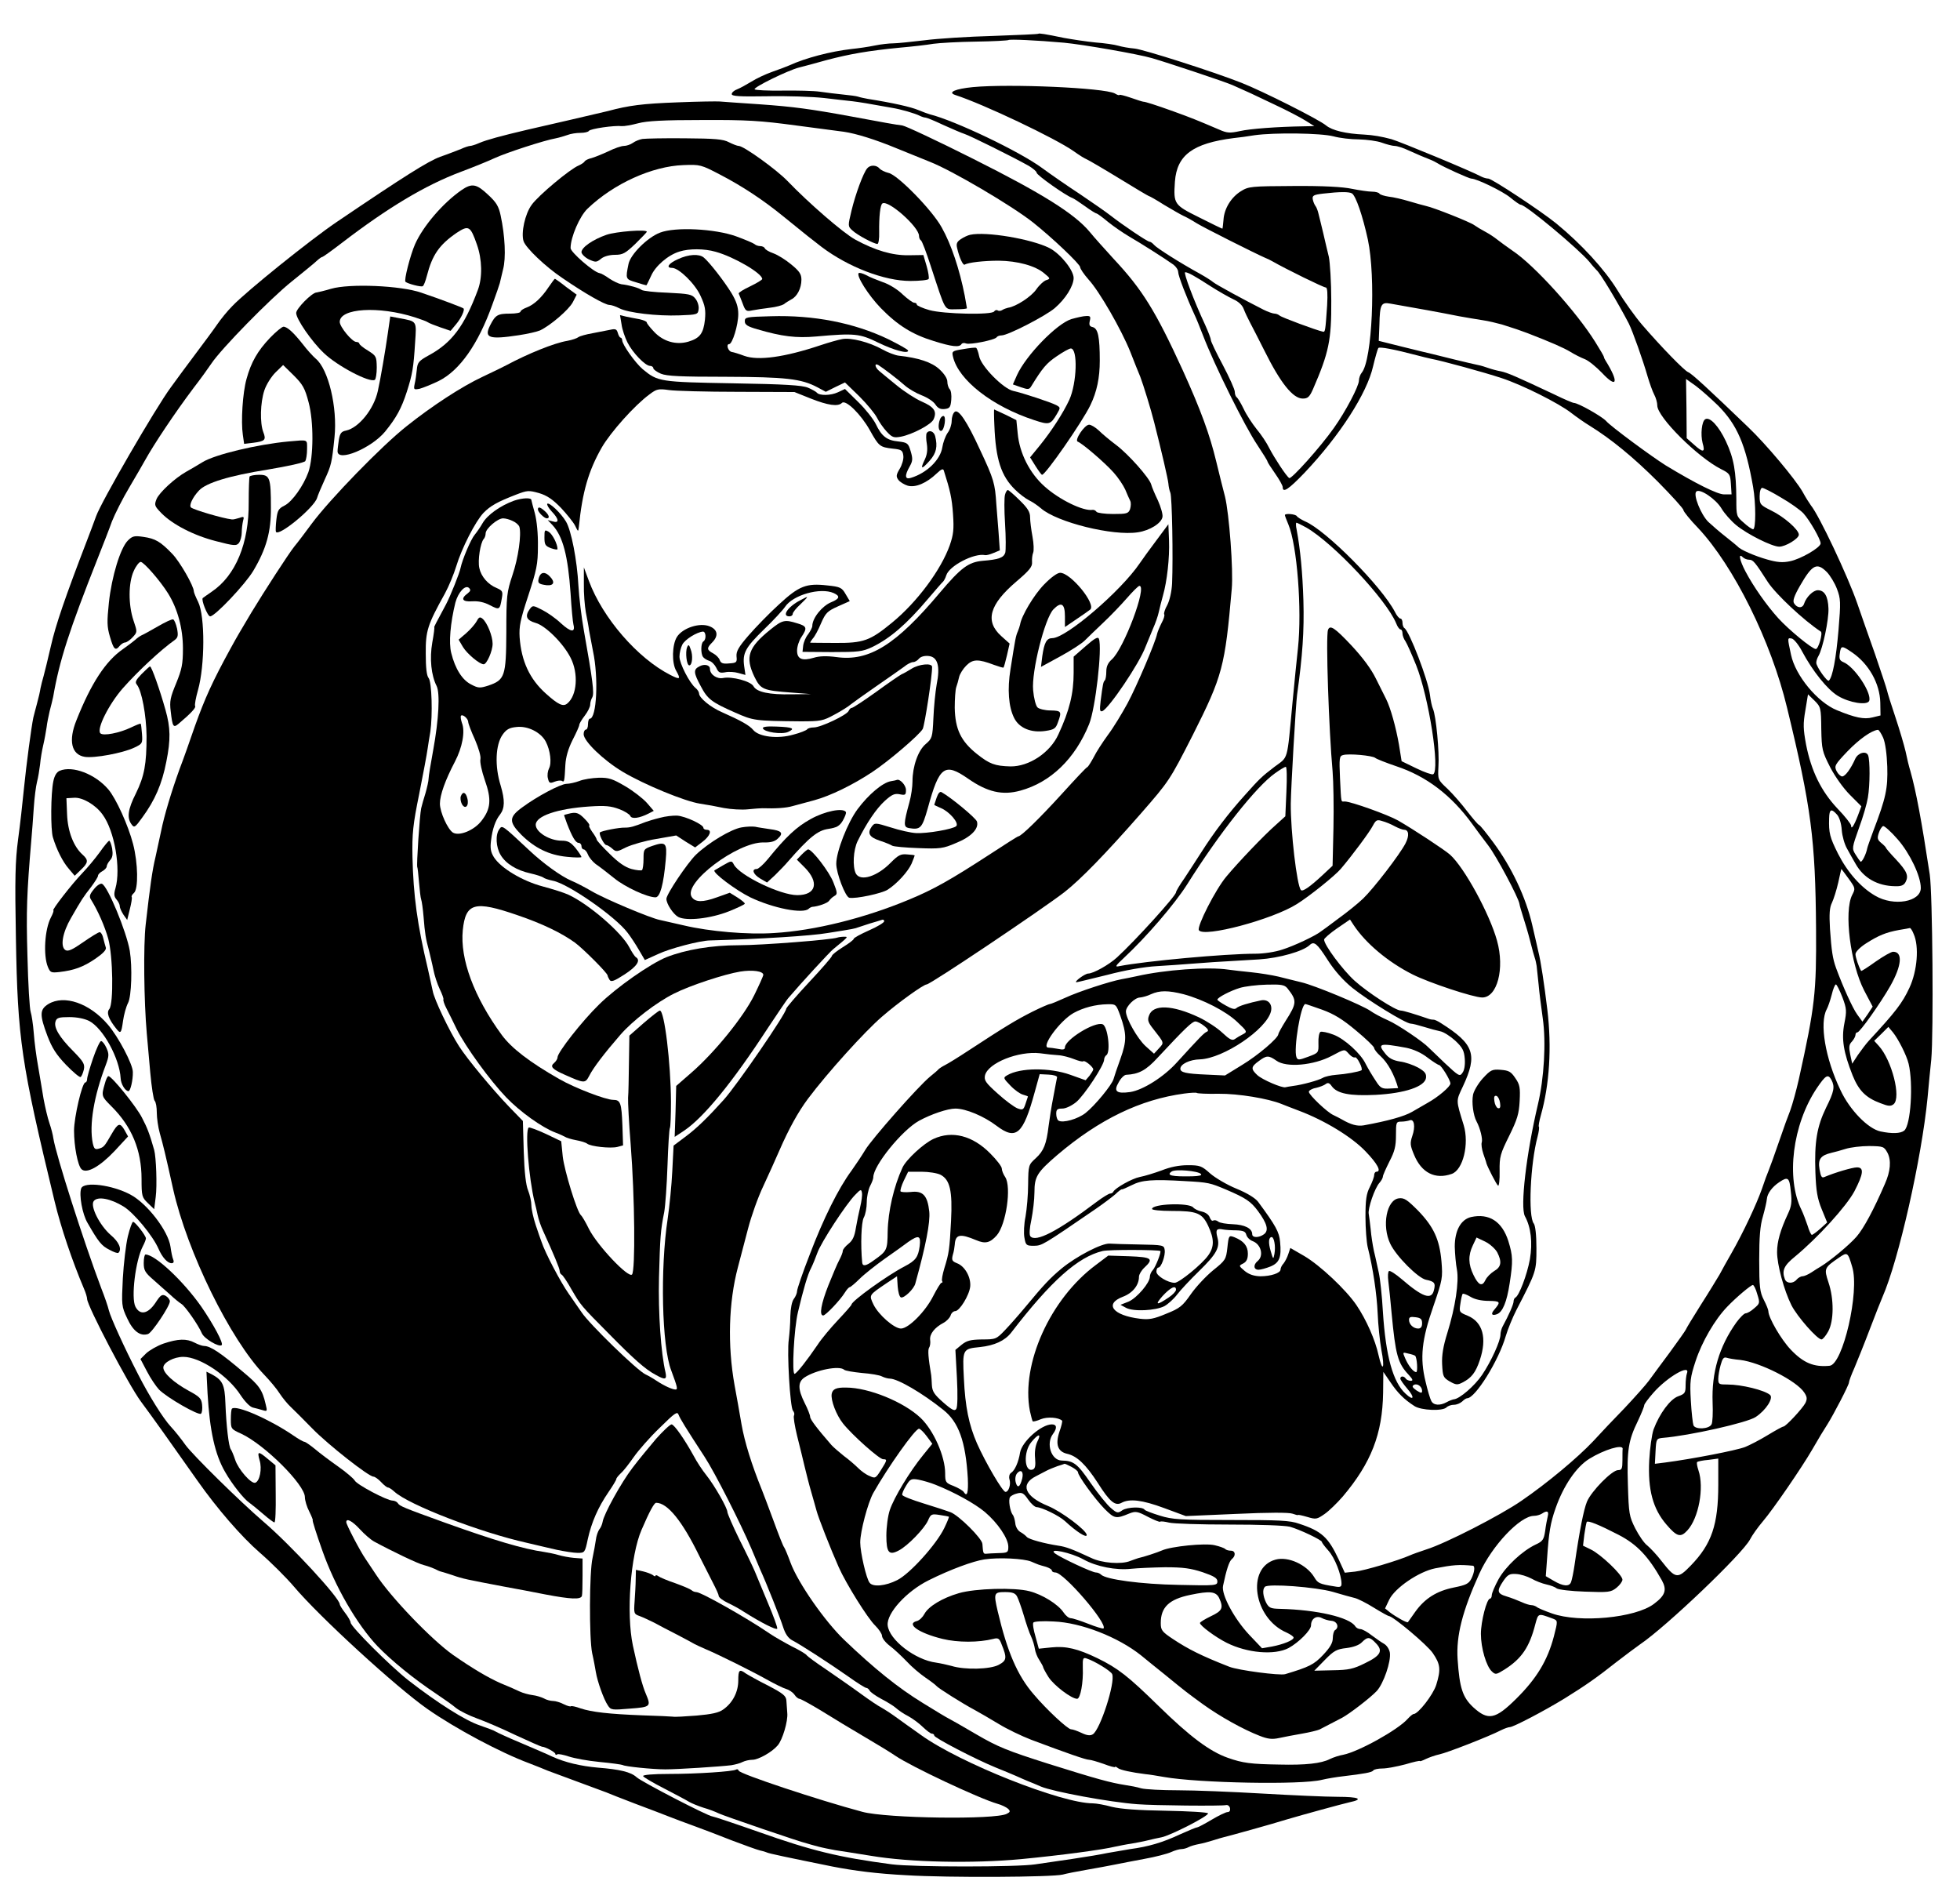 <?xml version="1.0" standalone="no"?>
<!DOCTYPE svg PUBLIC "-//W3C//DTD SVG 20010904//EN"
 "http://www.w3.org/TR/2001/REC-SVG-20010904/DTD/svg10.dtd">
<svg version="1.0" xmlns="http://www.w3.org/2000/svg"
 width="900pt" height="872pt" viewBox="0 0 900 872"
 preserveAspectRatio="xMidYMid meet">

<g transform="translate(0,872) scale(0.1,-0.1)"
fill="#000000" stroke="none">
<path d="M4768 8565 c-2 -2 -95 -6 -208 -10 -113 -3 -254 -12 -315 -20 -60 -7
-125 -14 -143 -14 -18 0 -56 -4 -85 -10 -28 -6 -77 -13 -107 -16 -96 -11 -211
-41 -285 -75 -11 -5 -46 -18 -77 -29 -32 -11 -76 -32 -98 -46 -23 -14 -52 -30
-65 -35 -14 -5 -25 -15 -25 -22 0 -10 36 -12 162 -10 89 2 207 -2 262 -8 56
-7 115 -13 131 -15 26 -3 76 -11 180 -30 44 -7 107 -26 127 -36 10 -5 22 -9
28 -9 5 0 42 -15 82 -34 40 -18 84 -37 97 -41 23 -7 217 -103 294 -146 20 -12
37 -26 37 -32 0 -11 135 -106 164 -116 6 -2 32 -19 57 -37 26 -19 50 -34 54
-34 3 0 27 -17 53 -39 26 -21 70 -51 97 -67 52 -30 164 -101 203 -129 12 -9
22 -24 22 -34 0 -17 39 -118 75 -196 8 -16 25 -59 39 -95 53 -138 192 -418
250 -504 25 -38 46 -71 46 -75 0 -3 16 -28 35 -55 19 -27 35 -55 35 -63 0 -28
27 -10 100 66 162 171 287 365 315 489 10 42 21 80 24 84 6 7 73 -6 176 -33
22 -6 51 -13 65 -16 50 -9 247 -63 325 -89 95 -31 264 -116 320 -160 22 -17
60 -44 85 -59 97 -60 200 -144 313 -257 64 -65 117 -123 117 -130 0 -6 30 -44
68 -83 163 -174 335 -520 408 -825 111 -457 130 -605 133 -1014 2 -293 -5
-357 -79 -691 -11 -49 -29 -115 -40 -145 -12 -30 -30 -80 -40 -110 -37 -107
-51 -145 -59 -165 -5 -11 -19 -49 -31 -85 -25 -70 -85 -199 -140 -295 -19 -33
-43 -76 -54 -97 -12 -20 -50 -83 -86 -139 -36 -57 -67 -108 -69 -114 -2 -5
-36 -53 -74 -105 -39 -52 -82 -111 -96 -130 -14 -19 -64 -75 -111 -125 -48
-49 -113 -118 -145 -153 -71 -75 -208 -190 -329 -273 -97 -67 -349 -196 -436
-223 -30 -10 -64 -22 -75 -27 -51 -23 -211 -71 -253 -75 l-47 -5 -28 61 c-48
102 -78 130 -182 164 -41 15 -92 17 -312 17 -235 0 -269 2 -327 20 -36 11 -67
23 -70 27 -9 15 -78 13 -102 -2 -21 -15 -25 -14 -53 10 -17 14 -59 66 -93 115
-61 89 -78 102 -133 103 -48 1 -73 78 -40 122 20 27 18 44 -5 44 -49 0 -137
-79 -146 -129 -7 -44 -24 -83 -42 -94 -7 -5 -10 -17 -7 -28 8 -24 -3 -59 -18
-59 -13 0 -92 135 -131 223 -37 85 -54 168 -60 298 -7 135 -6 136 74 144 66 7
114 29 143 66 184 239 307 348 420 375 28 7 257 6 265 0 5 -5 -21 -72 -34 -87
-8 -8 -14 -22 -14 -31 0 -28 -59 -97 -97 -114 l-38 -15 26 -14 c34 -18 135
-13 176 8 16 9 42 32 58 53 15 20 61 69 101 108 81 79 97 109 84 155 -9 34 -4
42 26 36 10 -2 38 -4 60 -4 33 -1 43 -5 47 -21 3 -11 16 -24 30 -29 38 -15 51
-67 22 -91 -21 -17 -19 -40 4 -40 10 0 35 7 55 15 41 17 51 42 44 113 -4 45
-19 73 -101 184 -13 17 -50 40 -99 60 -44 18 -98 50 -121 70 -39 35 -47 38
-103 38 -40 0 -80 -8 -120 -24 -33 -12 -78 -26 -100 -30 -36 -7 -114 -51 -122
-68 -2 -5 -9 -8 -14 -8 -6 0 -34 -17 -62 -38 -180 -136 -281 -188 -305 -158
-5 7 -4 36 5 76 7 36 14 92 14 125 0 73 12 92 105 172 193 164 382 255 583
282 29 4 55 5 57 3 3 -3 48 -5 101 -4 90 1 228 -22 289 -47 11 -5 47 -18 80
-31 117 -44 242 -120 305 -186 55 -57 75 -94 50 -94 -5 0 -10 -7 -10 -15 0 -9
-9 -33 -20 -55 -16 -31 -20 -59 -20 -137 0 -54 5 -116 10 -138 25 -99 42 -217
46 -305 2 -52 10 -128 17 -168 17 -86 6 -107 -13 -24 -15 70 -57 164 -101 229
-48 71 -167 183 -240 226 l-64 37 -9 -27 c-5 -16 -15 -35 -22 -44 -8 -8 -14
-21 -14 -28 0 -16 -44 -31 -93 -31 -29 1 -51 8 -71 24 -28 24 -29 24 -7 35 15
8 21 21 21 45 0 35 -19 58 -61 75 -26 10 -27 9 -33 -47 -6 -55 -9 -59 -65
-104 -32 -26 -78 -75 -102 -109 -39 -56 -51 -66 -114 -91 -57 -24 -79 -28
-120 -23 -125 15 -166 68 -79 101 45 17 74 53 74 92 0 10 11 29 25 42 44 41
34 48 -71 52 l-95 3 -57 -43 c-210 -156 -344 -455 -303 -670 5 -23 11 -45 13
-48 3 -2 20 2 38 10 30 12 81 8 97 -7 2 -3 -3 -25 -12 -50 -20 -59 -8 -92 35
-102 45 -10 86 -49 141 -134 55 -87 80 -107 109 -91 37 20 95 13 195 -24 l100
-37 232 10 c150 7 241 7 258 1 14 -5 25 -8 25 -6 0 2 19 -2 43 -9 40 -12 44
-11 80 14 20 14 57 50 83 80 130 154 182 287 185 476 l1 96 33 -48 c33 -49 62
-78 110 -109 31 -20 129 -24 147 -6 7 7 22 12 34 12 13 0 29 7 38 15 8 8 18
15 23 15 37 0 145 173 177 285 10 33 32 87 49 120 92 178 92 178 92 284 0 62
-5 103 -12 113 -27 32 -16 275 17 398 6 23 9 44 6 47 -2 3 2 26 9 51 40 141
51 313 30 487 -14 116 -30 222 -41 265 -2 8 -14 63 -28 122 -29 127 -95 267
-179 380 -31 42 -60 78 -65 80 -5 1 -29 30 -55 63 -25 33 -65 79 -90 103 -45
42 -45 42 -42 102 5 66 -11 234 -25 265 -5 11 -11 40 -14 65 -8 67 -94 291
-117 306 -5 3 -9 14 -9 25 0 10 -4 19 -10 19 -5 0 -17 14 -25 31 -61 117 -317
375 -412 415 -17 8 -34 18 -38 24 -6 10 -55 14 -55 5 0 -3 7 -22 16 -43 40
-95 63 -391 44 -568 -5 -44 -16 -155 -25 -249 -26 -277 -18 -247 -83 -296 -59
-45 -69 -55 -136 -130 -74 -82 -140 -168 -201 -264 -21 -33 -55 -85 -76 -117
-22 -31 -39 -60 -39 -65 0 -16 -186 -221 -271 -299 -37 -34 -109 -74 -132 -74
-15 0 -68 -39 -54 -40 4 0 68 16 142 34 83 22 171 37 227 40 51 3 122 8 158
11 63 5 103 8 312 20 92 6 202 37 232 66 20 19 34 7 82 -68 32 -50 71 -94 114
-129 71 -57 245 -164 268 -164 8 0 35 -7 61 -15 25 -8 59 -17 74 -20 16 -3 47
-23 69 -43 34 -32 41 -46 44 -84 2 -28 -2 -53 -11 -64 -12 -18 -17 -15 -82 46
-37 36 -70 67 -73 70 -24 26 -142 106 -186 125 -30 13 -67 33 -82 44 -38 26
-256 117 -317 131 -27 7 -75 18 -105 26 -30 7 -86 16 -125 20 -38 4 -86 9
-105 12 -93 14 -293 -1 -420 -30 -25 -5 -56 -12 -70 -14 -54 -10 -198 -57
-258 -85 -35 -16 -67 -29 -71 -29 -5 0 -42 -16 -82 -36 -71 -36 -120 -65 -294
-179 -44 -29 -91 -58 -105 -65 -14 -7 -27 -16 -30 -19 -3 -4 -20 -19 -39 -34
-55 -45 -269 -288 -298 -337 -15 -25 -43 -67 -63 -95 -60 -81 -129 -220 -191
-383 -33 -84 -59 -161 -59 -170 0 -9 -7 -26 -15 -36 -9 -12 -15 -44 -16 -80 0
-34 -4 -81 -7 -106 -9 -59 6 -311 19 -327 6 -7 8 -16 5 -22 -4 -5 3 -47 14
-93 12 -46 27 -110 35 -143 8 -33 21 -85 30 -115 9 -30 19 -68 24 -85 8 -32
66 -179 102 -260 33 -75 134 -237 168 -269 17 -17 31 -38 31 -47 0 -10 16 -31
36 -46 20 -15 55 -48 78 -72 22 -24 61 -57 86 -74 25 -17 47 -34 50 -38 6 -9
122 -82 175 -110 22 -12 72 -41 110 -64 39 -24 106 -56 150 -73 165 -62 251
-92 266 -92 8 0 38 -9 67 -19 28 -11 52 -17 52 -14 0 3 6 1 13 -5 11 -9 63
-20 127 -28 13 -1 52 -7 85 -13 158 -28 632 -37 725 -13 25 6 68 13 95 16 100
12 135 18 141 27 3 5 22 9 42 9 20 0 67 9 105 19 37 11 67 18 67 15 0 -2 12 2
28 10 15 7 43 17 62 21 34 7 227 82 283 111 16 8 34 14 40 14 16 0 161 76 252
132 95 59 147 95 239 168 39 30 87 66 107 80 120 81 471 416 505 482 9 18 36
56 59 83 47 55 178 246 225 327 37 64 50 85 71 118 29 46 99 181 99 192 0 6
11 36 25 67 13 31 45 110 70 176 25 66 52 134 59 150 74 168 180 637 207 915
5 58 13 137 17 175 11 121 6 763 -7 850 -38 250 -63 383 -89 475 -6 19 -16 60
-22 90 -7 30 -28 101 -47 158 -19 56 -36 111 -38 121 -2 10 -27 85 -55 167
-29 82 -66 187 -82 234 -43 124 -175 404 -213 450 -6 8 -24 36 -38 62 -34 59
-168 219 -250 297 -180 173 -260 247 -275 252 -18 7 -123 115 -212 218 -30 35
-82 107 -114 160 -58 94 -164 210 -280 305 -70 57 -296 206 -312 206 -8 0 -22
4 -32 9 -43 24 -374 161 -413 172 -44 12 -86 19 -124 21 -86 4 -148 19 -176
42 -32 27 -292 158 -389 196 -129 51 -449 153 -490 157 -25 2 -58 8 -75 13
-16 5 -64 12 -105 15 -41 4 -106 14 -145 21 -86 18 -114 22 -117 19z m117 -41
c86 -8 340 -52 405 -71 69 -20 337 -109 370 -124 66 -29 92 -41 190 -88 58
-27 123 -61 145 -75 l40 -25 -50 -1 c-120 -2 -244 -11 -292 -22 -46 -10 -59
-9 -95 7 -103 44 -128 54 -208 83 -86 31 -131 45 -140 45 -3 0 -29 8 -57 18
-29 10 -53 16 -53 13 0 -3 -10 0 -21 7 -49 26 -484 45 -652 29 -81 -8 -117
-24 -81 -36 130 -42 460 -199 544 -258 25 -18 52 -35 61 -38 9 -4 76 -43 148
-87 73 -45 134 -81 136 -81 3 0 35 -18 71 -41 37 -22 77 -45 88 -50 12 -5 39
-20 61 -34 34 -21 269 -139 315 -159 8 -3 23 -10 33 -16 63 -36 234 -120 245
-120 7 0 9 -28 6 -82 -8 -118 -9 -123 -19 -121 -29 6 -191 66 -199 74 -6 5
-16 9 -23 9 -8 0 -31 8 -51 18 -85 43 -218 115 -232 127 -8 7 -35 24 -60 38
-93 51 -198 118 -210 132 -7 8 -16 15 -21 15 -10 0 -124 77 -179 120 -19 15
-82 59 -140 98 -58 38 -136 92 -174 120 -104 77 -403 219 -516 247 -8 2 -32
11 -54 20 -33 14 -117 33 -231 51 -16 3 -36 7 -44 10 -8 3 -40 7 -70 10 -31 3
-78 9 -106 13 -27 4 -105 6 -173 5 -67 -1 -124 2 -127 6 -6 9 153 87 204 100
20 5 77 20 126 34 106 28 192 43 335 57 57 5 128 13 156 18 29 4 117 9 196 10
78 1 145 5 148 7 5 5 132 -1 255 -12z m1238 -430 c29 -8 81 -14 117 -14 36 -1
83 -7 105 -15 22 -8 49 -15 59 -15 11 0 40 -9 65 -21 44 -20 68 -30 101 -43 8
-3 22 -10 30 -15 26 -17 146 -71 156 -71 24 0 144 -58 179 -87 22 -18 43 -33
48 -33 23 0 266 -203 316 -263 14 -18 29 -34 32 -37 16 -12 98 -149 148 -245
18 -36 65 -168 87 -245 9 -30 22 -67 30 -82 8 -15 14 -37 14 -50 0 -53 186
-238 293 -292 40 -20 42 -24 45 -68 l3 -48 -34 0 c-31 0 -131 50 -268 133 -64
40 -254 180 -274 204 -18 20 -128 83 -148 83 -5 0 -45 17 -90 39 -176 83 -216
100 -245 106 -17 3 -43 10 -57 15 -14 5 -36 12 -48 14 -12 2 -60 14 -107 25
-47 12 -94 23 -105 26 -11 2 -70 17 -132 32 l-112 28 3 75 c2 92 8 104 50 96
131 -23 221 -39 316 -58 30 -5 78 -14 107 -18 28 -4 68 -14 90 -20 21 -7 52
-17 68 -22 17 -6 39 -14 50 -18 111 -43 165 -67 195 -85 19 -12 49 -27 67 -34
18 -7 53 -36 79 -63 70 -75 79 -44 16 57 -4 6 -7 13 -7 16 0 3 -18 34 -40 69
-86 138 -280 353 -380 419 -27 19 -59 42 -70 51 -11 9 -36 26 -55 36 -19 10
-42 24 -50 30 -18 14 -187 81 -221 88 -13 3 -49 13 -79 22 -30 9 -72 19 -93
21 -20 3 -40 9 -43 14 -3 5 -18 9 -34 9 -16 0 -57 6 -92 13 -42 9 -131 14
-268 13 -195 -1 -207 -2 -242 -24 -45 -28 -77 -80 -80 -132 -2 -22 -4 -40 -5
-40 -2 0 -50 23 -107 52 -115 57 -118 61 -111 164 9 122 82 176 270 200 22 2
65 8 95 13 92 13 306 10 363 -5z m85 -262 c18 -12 49 -102 73 -212 37 -174 20
-553 -28 -611 -7 -8 -13 -25 -13 -36 0 -26 -61 -142 -115 -218 -62 -88 -195
-236 -205 -230 -13 8 -67 90 -92 138 -11 23 -37 62 -58 87 -20 25 -47 66 -59
92 -13 27 -27 50 -32 54 -5 3 -9 14 -9 25 0 11 -25 66 -55 123 -30 56 -55 108
-55 115 0 7 -12 38 -26 69 -52 111 -101 242 -92 242 13 0 42 -16 118 -65 36
-23 82 -49 103 -59 25 -11 42 -28 48 -45 6 -16 19 -43 29 -62 10 -19 40 -77
66 -129 74 -149 131 -220 176 -220 23 0 31 7 47 43 73 168 85 225 84 407 0 85
-6 175 -11 200 -6 25 -18 74 -26 110 -9 36 -18 76 -22 90 -3 13 -9 29 -14 35
-4 5 -10 19 -12 30 -3 17 4 21 47 26 78 9 119 9 133 1z m1680 -973 c89 -89
128 -181 162 -375 13 -76 13 -194 0 -194 -5 0 -25 13 -43 30 -34 29 -34 32
-34 107 -1 128 -11 188 -48 267 -33 70 -74 114 -95 101 -16 -10 -22 -70 -12
-109 13 -44 3 -46 -40 -7 l-33 29 -1 136 -2 136 45 -32 c24 -18 69 -58 101
-89z m291 -424 c42 -24 88 -57 102 -72 29 -32 79 -119 79 -138 0 -19 -91 -72
-141 -82 -33 -7 -59 -5 -104 8 -57 16 -124 45 -135 59 -3 3 -27 23 -55 45 -27
21 -64 53 -81 69 -34 34 -70 124 -55 139 16 16 91 -35 116 -78 13 -22 43 -56
67 -76 51 -42 165 -99 198 -99 29 0 90 37 90 55 0 23 -69 83 -127 111 -50 25
-53 28 -53 65 0 23 5 39 12 39 6 0 46 -20 87 -45z m-2181 -137 c124 -71 368
-331 413 -440 6 -16 15 -28 20 -28 5 0 9 -8 9 -18 0 -10 6 -26 14 -37 7 -11
29 -60 49 -110 58 -146 110 -480 78 -500 -5 -3 -40 9 -77 27 l-68 33 -12 75
c-14 81 -39 170 -59 210 -7 14 -28 56 -47 94 -22 45 -60 96 -112 152 -78 83
-99 96 -108 72 -11 -29 4 -461 21 -649 4 -47 6 -164 4 -260 l-4 -174 -47 -44
c-56 -52 -90 -76 -98 -68 -19 18 -48 272 -47 397 1 75 23 457 29 500 25 179
33 293 29 433 -4 128 -14 234 -31 325 -4 17 -4 32 -1 32 3 0 23 -10 45 -22z
m2034 -148 c18 0 27 -11 86 -103 37 -56 165 -176 243 -227 10 -7 -11 -80 -23
-80 -17 0 -125 89 -173 142 -54 60 -113 144 -150 214 -27 51 -34 87 -13 66 7
-7 20 -12 30 -12z m357 -57 c15 -16 36 -50 46 -77 17 -45 18 -59 7 -190 -11
-129 -27 -215 -44 -231 -7 -8 -58 64 -58 82 0 8 4 21 10 31 20 34 48 168 46
218 -2 56 -18 84 -49 84 -21 0 -53 -31 -63 -62 -7 -22 -32 -21 -46 2 -7 11 0
33 27 80 57 99 78 109 124 63z m-114 -364 c48 -90 116 -175 164 -204 53 -32
135 -45 144 -23 13 36 -68 158 -119 178 -16 7 -20 15 -16 39 5 38 9 38 57 5
76 -52 127 -142 129 -230 l1 -59 -37 -9 c-39 -10 -80 -1 -163 33 -89 36 -191
159 -211 255 -17 79 -17 78 4 74 9 -2 31 -28 47 -59z m88 -356 c2 -95 4 -103
41 -176 23 -44 61 -97 91 -127 l52 -52 -16 -43 c-18 -47 -31 -66 -31 -46 0 7
-28 43 -63 79 -75 80 -120 172 -144 294 -13 71 -14 94 -3 157 l12 73 30 -29
c29 -29 30 -34 31 -130z m284 -40 c10 -23 17 -75 19 -133 3 -100 -6 -143 -64
-295 -14 -38 -27 -74 -28 -80 -5 -27 -25 -67 -31 -61 -3 3 -14 18 -23 33 -17
27 -16 31 16 121 19 51 37 114 41 140 10 58 10 171 1 194 -9 22 -46 12 -59
-16 -20 -45 -46 -81 -60 -81 -7 0 -19 11 -26 25 -11 23 -8 29 50 90 53 55 110
96 140 99 4 1 15 -16 24 -36z m-2332 -93 c6 -5 49 -22 96 -38 139 -46 253
-133 349 -265 19 -27 52 -70 73 -98 38 -49 140 -241 144 -269 1 -8 9 -35 17
-60 8 -25 23 -74 32 -110 9 -36 19 -72 22 -80 3 -8 6 -24 8 -35 1 -11 5 -49 9
-85 3 -36 12 -105 19 -155 16 -111 6 -277 -22 -395 -54 -229 -82 -472 -60
-514 28 -51 36 -121 23 -198 -13 -71 -50 -169 -67 -176 -4 -2 -8 -10 -8 -18 0
-12 -21 -61 -51 -116 -5 -10 -9 -26 -9 -35 0 -30 -43 -124 -84 -185 -34 -51
-105 -112 -131 -113 -5 -1 -20 -6 -32 -13 -31 -17 -61 -15 -71 6 -5 9 -17 49
-26 88 -27 109 -18 193 36 347 42 122 43 130 37 205 -9 102 -36 159 -107 233
-50 50 -64 60 -88 57 -57 -6 -80 -126 -40 -209 27 -57 128 -158 164 -165 39
-8 45 -15 36 -49 -11 -45 -52 -31 -148 52 -27 23 -53 40 -58 37 -5 -3 -6 -24
-3 -47 3 -23 10 -89 15 -147 18 -190 28 -229 78 -282 20 -22 22 -28 9 -28 -8
0 -19 5 -22 10 -8 13 -25 13 -25 0 0 -5 14 -25 31 -45 37 -42 31 -60 -7 -24
-58 53 -91 173 -104 376 -4 73 -13 154 -19 180 -6 26 -15 71 -22 98 -6 28 -13
73 -15 100 -3 28 -7 59 -9 71 -5 24 27 119 50 144 8 9 15 22 15 28 0 6 14 37
30 69 24 46 30 70 30 120 0 60 1 63 24 63 13 0 31 3 39 6 21 8 27 -29 12 -72
-11 -33 -10 -43 8 -86 34 -83 97 -115 173 -88 52 18 81 137 55 224 -36 117
-36 109 -4 177 69 147 52 195 -100 291 -15 10 -31 17 -35 16 -4 0 -14 1 -22 4
-67 23 -117 38 -128 38 -24 0 -152 83 -212 137 -55 50 -140 164 -140 189 0 5
27 29 59 51 l60 41 17 -26 c55 -83 157 -169 270 -226 75 -38 280 -106 320
-106 69 0 104 132 68 261 -34 123 -150 336 -216 395 -25 22 -166 115 -239 157
-46 26 -216 87 -244 87 -18 0 -16 -14 -22 107 -4 92 -3 102 14 106 25 8 135
-2 148 -13z m-408 -154 l-5 -114 -43 -39 c-55 -48 -174 -173 -228 -238 -49
-58 -136 -229 -126 -246 22 -35 338 49 450 120 58 36 176 131 202 162 52 61
133 170 147 198 14 26 19 29 43 21 16 -4 42 -15 58 -24 17 -9 36 -16 43 -16
21 0 24 -27 6 -62 -26 -51 -147 -208 -195 -254 -24 -23 -75 -64 -114 -92 -38
-29 -74 -55 -80 -59 -25 -20 -125 -67 -177 -83 -32 -11 -86 -19 -123 -19 -140
0 -508 -34 -625 -57 -22 -5 -19 1 21 38 104 97 233 247 290 337 148 236 319
451 403 510 22 16 45 30 50 30 5 1 6 -50 3 -113z m2528 -106 c11 -12 20 -41
22 -71 2 -28 13 -66 24 -85 10 -19 28 -50 40 -71 36 -64 100 -101 181 -102 28
-1 40 4 48 19 15 29 7 49 -45 105 -25 26 -45 50 -45 52 0 3 -10 13 -21 22 -18
15 -20 22 -12 46 5 16 14 30 20 32 5 2 36 -25 67 -61 56 -64 106 -169 106
-223 0 -64 -124 -86 -209 -36 -66 38 -127 107 -171 193 -38 76 -43 95 -41 163
1 42 10 46 36 17z m54 -295 c31 -43 31 -45 16 -74 -39 -76 -8 -317 55 -439
l39 -74 -23 -35 -24 -34 -24 33 c-21 29 -65 126 -97 213 -16 44 -21 80 -28
180 -4 70 -2 98 9 120 8 17 21 58 29 93 7 34 14 62 14 62 1 0 16 -20 34 -45z
m298 -253 c26 -57 17 -169 -19 -247 -33 -71 -63 -110 -187 -244 -13 -14 -35
-44 -50 -65 l-26 -40 -9 42 c-7 34 -6 46 8 60 9 10 16 24 16 30 0 7 4 12 9 12
11 0 106 134 151 213 53 94 58 157 13 157 -9 0 -44 -20 -80 -45 -36 -26 -66
-45 -67 -43 -11 18 -26 63 -26 77 0 10 20 31 48 49 58 37 92 51 152 62 25 4
47 8 50 9 3 0 11 -11 17 -27z m-2876 -249 c45 -57 45 -68 -8 -151 -18 -29 -33
-56 -33 -60 0 -18 -94 -98 -167 -142 l-78 -48 -85 4 c-95 4 -120 10 -120 27 0
21 43 42 90 43 107 4 305 137 326 220 8 33 -13 57 -45 51 -58 -12 -104 -26
-114 -36 -7 -7 -22 -3 -48 12 -22 12 -39 24 -39 27 0 10 60 41 103 54 23 7 78
14 123 15 67 2 82 -1 95 -16z m2549 -42 c20 -53 20 -64 9 -120 -14 -72 -4
-133 38 -239 28 -69 60 -102 127 -127 38 -15 48 -15 61 -5 36 30 -8 202 -68
268 l-21 23 33 32 32 32 21 -25 c25 -31 63 -106 72 -144 22 -92 10 -282 -20
-307 -17 -14 -57 -15 -109 -4 -57 12 -142 99 -184 190 -70 146 -97 308 -63
371 6 11 16 40 23 67 6 26 15 47 19 47 4 0 17 -26 30 -59z m-3025 14 c89 -24
195 -78 247 -128 46 -43 46 -45 25 -56 -12 -6 -29 -16 -37 -22 -12 -8 -24 -2
-57 29 -23 22 -72 54 -108 71 -121 57 -211 61 -229 8 -8 -21 -4 -32 20 -62 51
-65 50 -62 26 -88 l-23 -25 -39 35 c-37 34 -90 127 -90 159 0 23 41 64 65 64
11 1 34 7 50 15 40 18 79 18 150 0z m-291 -98 c30 -85 30 -116 1 -198 -15 -41
-29 -83 -32 -94 -8 -27 -85 -121 -128 -155 -35 -28 -105 -48 -125 -35 -5 3
-10 17 -10 31 0 20 5 24 28 24 16 0 43 13 64 30 37 31 128 169 128 195 0 7 5
17 10 20 21 13 7 133 -17 142 -36 14 -173 -71 -173 -106 0 -10 -9 -12 -31 -7
-17 3 -38 6 -45 6 -37 0 52 123 116 159 44 24 99 39 155 40 39 1 40 0 59 -52z
m927 27 c55 -20 94 -44 156 -96 46 -38 83 -74 83 -80 0 -6 13 -23 29 -37 34
-31 64 -86 81 -147 0 0 -17 -1 -39 -2 -32 -2 -41 2 -57 25 -26 39 -41 65 -53
88 -22 47 -97 115 -147 134 -28 11 -55 16 -61 13 -6 -4 -10 -27 -9 -51 1 -45
1 -45 -47 -63 -43 -16 -48 -16 -54 -2 -14 37 20 244 41 244 3 0 37 -12 77 -26z
m-541 -75 c18 -14 21 -22 12 -26 -13 -5 -33 -26 -137 -140 -61 -68 -157 -128
-215 -137 -64 -9 -78 3 -53 45 10 19 26 34 34 34 58 3 91 20 145 79 124 133
158 166 173 166 9 0 27 -10 41 -21z m928 -100 c33 -7 69 -23 97 -45 25 -19 49
-34 53 -34 10 -1 52 -69 52 -85 0 -14 -56 -62 -105 -89 -16 -9 -49 -28 -71
-41 -36 -21 -112 -42 -222 -62 -30 -5 -59 3 -102 28 -8 5 -25 13 -37 19 -28
12 -113 93 -113 107 0 6 15 15 33 18 17 4 38 12 45 18 9 7 17 5 27 -10 24 -34
83 -46 202 -40 134 7 226 38 231 78 2 20 -5 29 -36 47 -22 12 -59 25 -83 28
-32 5 -51 15 -67 35 -39 48 -29 51 96 28z m-263 -29 c10 -11 21 -17 26 -15 4
3 14 -8 22 -25 9 -16 12 -32 9 -34 -12 -7 -73 -18 -117 -21 -24 -2 -51 -8 -61
-14 -21 -12 -95 -32 -136 -37 -15 -2 -31 -5 -35 -6 -15 -5 -108 35 -130 56
-30 28 -29 38 7 64 36 27 45 27 81 2 45 -33 171 -22 254 22 62 33 58 32 80 8z
m-1335 -5 c19 -1 52 -10 72 -18 20 -8 39 -13 42 -10 6 7 46 -26 46 -37 0 -4
-8 -17 -17 -29 l-18 -21 -70 25 c-95 34 -231 33 -290 -2 -19 -11 -19 -13 15
-48 19 -20 45 -38 57 -41 13 -4 23 -7 23 -9 0 -1 -5 -16 -11 -33 -9 -28 -13
-30 -37 -21 -15 6 -56 36 -91 68 -56 50 -63 61 -58 84 15 57 154 112 252 101
28 -4 66 -8 85 -9z m-6 -101 c-1 -5 -9 -45 -17 -89 -9 -44 -18 -105 -22 -135
-10 -83 -22 -114 -59 -148 -33 -30 -34 -32 -35 -119 0 -48 -6 -115 -12 -149
-7 -33 -9 -77 -5 -97 6 -35 9 -37 44 -37 37 1 38 1 283 169 35 24 76 55 91 68
14 14 28 24 30 22 1 -1 22 8 44 19 47 24 94 28 245 19 109 -6 115 -8 189 -39
91 -39 113 -54 146 -98 43 -58 51 -90 28 -107 -23 -17 -54 -17 -54 0 0 27 -35
44 -89 46 -30 1 -60 6 -67 12 -7 6 -17 8 -23 5 -5 -4 -12 3 -16 14 -4 12 -18
23 -36 27 -16 3 -34 12 -40 19 -19 23 -189 17 -189 -7 0 -5 40 -9 89 -9 117 0
141 -9 169 -69 28 -60 28 -96 0 -135 -28 -40 -133 -126 -154 -126 -31 0 -84
32 -84 51 0 11 4 19 9 19 13 0 33 55 29 81 -3 22 -7 23 -118 25 -63 1 -124 3
-135 4 -36 2 -152 -58 -220 -114 -53 -44 -83 -76 -165 -175 -29 -35 -72 -84
-95 -108 -40 -42 -43 -43 -106 -43 -52 -1 -69 -5 -93 -24 l-29 -24 7 -128 c4
-76 3 -135 -3 -143 -7 -11 -19 -6 -60 30 -41 36 -50 50 -52 79 -1 19 -2 40 -3
45 -14 83 -16 116 -10 127 5 7 7 23 5 36 -3 27 21 57 61 78 15 8 29 23 33 34
3 11 13 20 21 20 20 0 65 73 69 113 4 43 -25 94 -61 107 -22 9 -25 14 -19 38
5 15 8 36 9 47 3 48 24 52 98 21 42 -18 64 -13 95 22 43 50 68 222 39 267 -9
13 -16 31 -16 40 0 9 -24 40 -53 69 -81 82 -175 106 -260 67 -46 -21 -126 -95
-143 -132 -40 -87 -66 -200 -68 -294 -1 -85 -3 -89 -64 -132 -35 -26 -51 -29
-53 -10 -8 84 -4 184 7 206 8 14 14 46 14 71 0 25 7 58 15 74 8 15 15 33 15
40 -1 53 132 217 210 260 55 30 131 56 167 56 48 0 131 -35 189 -79 90 -68
122 -40 175 154 l23 83 41 -2 c22 -1 39 -6 39 -12z m3556 -13 c16 -31 12 -53
-25 -127 -42 -87 -54 -157 -49 -297 3 -85 9 -120 29 -169 l25 -61 -32 -29
c-17 -15 -35 -28 -38 -28 -4 0 -13 19 -20 43 -8 23 -20 56 -28 72 -72 145 -41
392 70 558 42 62 52 67 68 38z m257 -334 c18 -35 14 -85 -12 -143 -50 -116
-97 -204 -130 -242 -34 -39 -120 -110 -164 -137 -9 -5 -28 -17 -43 -27 -15
-10 -34 -18 -41 -18 -8 0 -20 -7 -27 -15 -16 -20 -46 -19 -54 1 -15 40 -5 63
47 105 104 86 235 230 272 299 42 81 45 110 12 110 -21 0 -102 -24 -149 -44
-13 -6 -17 1 -23 35 -8 47 5 64 55 76 14 3 43 11 65 18 22 7 71 13 108 13 65
-1 68 -2 84 -31z m-3153 -97 c7 -7 -8 -10 -39 -11 -95 -2 -121 4 -95 22 17 12
120 3 134 -11z m-1195 -4 c43 -23 55 -73 48 -212 -7 -132 -9 -147 -31 -218 -8
-27 -13 -53 -10 -58 3 -4 2 -8 -3 -8 -4 0 -21 -28 -38 -61 -35 -70 -113 -149
-148 -149 -31 0 -103 63 -126 110 -21 45 -23 42 61 99 l47 31 3 -47 c2 -25 8
-48 15 -50 14 -5 60 39 66 64 48 173 69 281 64 330 -8 74 -29 97 -85 90 -23
-2 -44 -1 -47 3 -2 4 4 26 15 49 l20 41 61 0 c33 0 72 -6 88 -14z m3904 -76
c6 -49 3 -69 -13 -103 -35 -75 -50 -128 -50 -176 0 -58 32 -176 66 -244 27
-53 119 -157 138 -157 6 0 20 17 31 37 26 48 27 148 1 225 -21 64 -20 67 49
114 38 26 40 25 60 -43 35 -112 -43 -449 -104 -454 -72 -7 -120 13 -178 74
-44 46 -103 147 -103 177 0 6 -9 29 -21 52 -18 35 -21 59 -21 183 0 104 4 157
17 200 9 32 17 67 18 79 2 26 24 56 57 78 40 27 47 22 53 -42z m-4273 -71 c-6
-24 -15 -68 -20 -97 -6 -39 -15 -58 -34 -73 -14 -11 -26 -26 -26 -32 0 -7 -7
-25 -16 -42 -9 -16 -31 -69 -50 -116 -34 -86 -43 -139 -24 -139 11 0 78 70
100 106 8 13 18 24 22 24 3 0 24 17 45 38 21 21 73 62 115 92 43 30 92 65 109
78 48 33 58 29 52 -20 -7 -50 -18 -66 -70 -93 -79 -41 -243 -159 -243 -175 0
-3 -28 -35 -61 -70 -34 -36 -77 -87 -95 -115 -49 -72 -94 -129 -105 -133 -14
-5 -3 210 15 283 24 102 45 175 61 204 8 16 20 46 28 68 16 47 133 226 174
267 25 26 28 27 31 9 2 -11 -2 -39 -8 -64z m1902 -164 c3 -14 3 -37 0 -52 -5
-27 -6 -26 -17 12 -12 40 -10 65 5 65 4 0 10 -11 12 -25z m2217 -237 c13 -41
12 -43 -14 -65 -14 -13 -32 -23 -39 -23 -7 0 -26 -19 -43 -42 -79 -111 -114
-230 -109 -368 2 -47 0 -92 -5 -100 -11 -22 -75 -25 -83 -4 -3 8 -9 59 -12
113 -5 88 -3 106 22 182 29 88 88 190 145 249 42 44 109 100 118 100 4 0 14
-19 20 -42z m-2669 20 c0 -7 -15 -23 -33 -35 -56 -38 -66 -36 -29 6 37 40 62
52 62 29z m1130 -154 c0 -16 -6 -24 -18 -24 -22 0 -42 19 -42 40 0 13 7 15 30
12 24 -3 30 -9 30 -28z m-32 -149 c9 -8 13 -75 5 -75 -13 0 -36 29 -51 64 -12
28 -12 28 15 21 15 -3 29 -8 31 -10z m1492 -19 c92 -11 260 -96 295 -150 13
-20 14 -29 5 -48 -14 -26 -90 -108 -101 -108 -4 0 -37 -18 -73 -40 -36 -22
-83 -46 -103 -54 -42 -16 -244 -55 -366 -71 l-48 -6 3 58 c3 56 4 58 33 61
123 10 389 70 427 96 47 31 82 86 66 101 -25 22 -131 48 -195 48 -40 0 -43 1
-43 26 0 14 5 43 11 64 8 29 14 37 27 33 9 -3 37 -8 62 -10z m-4114 -45 c5 -5
42 -11 82 -15 40 -3 82 -10 92 -16 10 -5 27 -10 37 -10 36 -1 148 -66 244
-143 71 -56 103 -145 113 -314 3 -67 -3 -89 -19 -63 -4 6 -24 18 -46 27 -37
14 -39 18 -39 58 0 78 -53 198 -113 255 -77 73 -238 139 -342 139 -45 1 -62
-7 -66 -29 -5 -29 21 -97 52 -136 43 -54 167 -164 184 -164 20 0 19 -4 -10
-50 -24 -38 -26 -39 -52 -27 -16 6 -39 23 -53 37 -14 14 -43 39 -65 55 -21 17
-47 39 -57 50 -67 77 -98 118 -98 130 0 7 -11 36 -25 63 -32 64 -32 97 0 118
52 34 159 55 181 35z m3870 -17 c-3 -9 -6 -33 -6 -54 0 -35 -3 -40 -34 -51
-37 -13 -86 -80 -113 -152 -8 -23 -17 -87 -20 -142 -7 -135 17 -223 79 -295
48 -56 65 -61 96 -27 52 56 78 197 51 276 -6 18 -9 35 -6 38 3 3 26 8 52 10
l45 6 0 -120 c0 -183 -30 -272 -126 -371 -61 -63 -70 -62 -135 21 -22 29 -52
60 -65 71 -14 10 -38 45 -55 78 -28 56 -30 67 -34 201 -5 158 2 203 46 293 16
34 29 66 29 72 0 5 19 31 42 57 64 73 172 135 154 89z m-1216 -80 c0 -12 -5
-11 -26 2 -18 13 -22 19 -12 25 15 9 38 -7 38 -27z m-2275 -208 l26 -35 -43
-53 c-61 -75 -133 -194 -152 -251 -9 -26 -16 -79 -16 -118 0 -78 12 -92 57
-68 41 21 117 100 134 137 13 30 16 32 54 26 22 -3 41 -7 42 -8 2 -1 -8 -25
-21 -52 -36 -75 -158 -210 -216 -239 -53 -27 -112 -33 -127 -12 -15 18 -43
140 -43 185 0 50 35 182 60 227 68 120 192 295 210 295 5 0 21 -15 35 -34z
m508 -26 c-9 -20 -13 -47 -10 -76 3 -34 0 -47 -10 -51 -40 -16 -45 81 -7 126
33 40 47 40 27 1z m2688 -32 c-1 -5 -1 -28 -1 -53 0 -38 -3 -45 -20 -45 -28 0
-123 -97 -143 -145 -15 -37 -34 -132 -57 -291 -5 -34 -12 -68 -16 -78 -8 -22
-36 -20 -80 6 l-36 21 6 82 c8 119 15 162 39 230 36 103 95 190 155 227 68 42
154 68 153 46z m-2531 -83 c17 -9 30 -20 30 -25 0 -16 77 -122 122 -168 45
-45 52 -47 114 -21 28 11 37 10 84 -15 29 -15 54 -25 57 -23 2 3 21 1 41 -4
20 -5 144 -9 275 -9 144 0 254 -4 280 -10 46 -13 147 -61 147 -70 0 -4 14 -22
30 -40 29 -32 60 -111 60 -152 0 -14 -6 -17 -32 -12 -70 11 -77 15 -93 42 -35
58 -120 97 -178 81 -136 -37 -101 -270 51 -335 17 -8 32 -18 32 -23 0 -12 -47
-31 -99 -41 l-46 -8 -58 61 c-69 73 -130 186 -121 226 15 72 28 112 40 122 20
16 17 39 -4 39 -10 0 -22 3 -26 8 -4 4 -26 12 -48 17 -43 11 -201 -5 -243 -24
-20 -9 -84 -30 -108 -35 -7 -2 -23 -8 -37 -13 -41 -17 -131 -10 -180 14 -86
40 -115 51 -150 56 -65 10 -135 29 -145 40 -6 7 -19 17 -30 23 -11 6 -22 24
-23 40 -2 16 -7 34 -12 39 -12 16 -21 69 -12 81 4 6 19 14 33 17 22 6 30 1 50
-28 13 -19 31 -35 39 -35 24 -1 103 -39 130 -64 54 -50 100 -79 100 -64 0 21
-116 108 -177 133 -108 44 -130 100 -56 137 16 8 37 19 48 25 11 6 34 15 50
21 17 5 31 10 33 11 2 1 16 -6 32 -14z m-226 -53 c-10 -40 -22 -48 -30 -18 -4
16 -1 32 6 41 18 21 31 8 24 -23z m-399 -29 c88 -35 180 -86 227 -125 60 -51
108 -122 108 -160 0 -26 -3 -28 -45 -29 -25 -1 -51 -2 -57 -3 -13 -1 -14 3
-17 45 -1 25 -109 132 -147 146 -16 6 -71 24 -123 40 -52 16 -96 33 -98 39 -2
5 6 24 18 43 18 30 23 33 57 27 20 -4 55 -14 77 -23z m2812 -145 c-3 -13 -9
-43 -12 -68 -6 -39 -11 -47 -44 -62 -61 -29 -137 -100 -170 -159 -17 -31 -31
-64 -31 -73 0 -9 -4 -16 -8 -16 -15 0 -42 -105 -42 -162 0 -65 25 -150 51
-173 16 -15 20 -14 57 9 79 50 115 103 142 209 14 51 12 50 78 26 26 -10 26
-9 7 -83 -29 -110 -79 -193 -173 -286 -96 -95 -129 -101 -197 -39 -49 46 -63
88 -72 221 -7 107 22 221 100 393 58 128 187 265 251 265 12 0 28 5 36 10 24
16 33 12 27 -12z m325 -85 c85 -44 137 -99 199 -209 24 -44 16 -69 -36 -108
-85 -65 -343 -89 -469 -44 -34 12 -65 25 -70 30 -6 4 -16 8 -24 8 -8 0 -28 6
-45 14 -18 8 -49 20 -69 26 -44 13 -46 25 -15 71 20 29 29 34 59 32 20 -1 51
-11 70 -21 19 -11 50 -23 69 -27 19 -4 40 -12 47 -18 8 -6 66 -13 130 -15 108
-4 119 -3 145 18 15 12 27 29 27 37 0 22 -101 118 -146 139 l-35 17 6 51 c4
28 9 54 11 58 5 8 57 -13 146 -59z m-2457 -113 c59 -33 150 -51 220 -43 28 3
97 6 155 7 84 0 118 -5 173 -23 52 -18 67 -27 67 -42 0 -19 -7 -20 -177 -16
-174 3 -335 25 -357 47 -6 6 -16 10 -24 10 -17 0 -158 66 -187 87 -37 28 75 4
130 -27z m-240 -10 c35 -15 32 -14 68 -24 15 -5 27 -12 27 -17 0 -5 7 -9 16
-9 39 0 242 -236 221 -257 -3 -2 -34 7 -69 21 -36 14 -72 26 -81 26 -9 0 -24
12 -33 26 -25 38 -98 83 -157 98 -69 18 -248 13 -324 -9 -76 -22 -140 -61
-158 -95 -8 -15 -23 -30 -35 -33 -51 -13 8 -55 118 -82 70 -17 166 -17 233 0
22 6 28 2 37 -22 27 -66 25 -77 -12 -97 -39 -21 -156 -24 -217 -5 -19 5 -50
12 -70 15 -96 12 -217 105 -223 172 -5 55 87 156 188 206 100 50 204 88 256
96 67 10 181 4 215 -10z m2028 -19 c11 -1 8 -30 -7 -60 -12 -23 -25 -29 -80
-40 -79 -16 -133 -50 -177 -111 -17 -25 -33 -46 -34 -48 -4 -5 -55 24 -83 45
l-22 18 19 40 c26 54 136 129 211 144 83 16 108 18 173 12z m-643 -120 c41
-12 86 -25 100 -28 14 -3 54 -23 89 -45 34 -21 65 -38 68 -38 19 0 177 -133
202 -170 35 -51 38 -75 16 -146 -14 -45 -83 -134 -104 -134 -4 0 -16 -10 -27
-22 -45 -51 -226 -151 -296 -165 -18 -3 -46 -12 -62 -20 -39 -20 -112 -28
-231 -25 -132 2 -169 7 -237 31 -83 29 -175 98 -318 238 -140 137 -186 173
-280 219 -91 44 -145 57 -212 50 l-58 -6 -15 55 c-9 30 -14 59 -10 65 3 5 42
8 93 5 127 -5 297 -72 402 -156 19 -16 69 -56 110 -89 103 -84 97 -79 175
-136 78 -56 184 -115 259 -144 38 -15 58 -17 90 -10 23 5 70 14 105 20 35 6
71 15 80 19 15 8 57 30 104 54 35 19 130 92 159 123 31 34 66 135 60 176 -3
16 -14 33 -26 40 -11 6 -37 24 -57 39 -20 16 -44 29 -52 29 -9 0 -20 6 -24 13
-26 41 -176 76 -346 80 -42 1 -50 4 -63 28 -15 31 -18 61 -6 73 14 16 235 -1
312 -23z m-1450 -21 c6 -11 20 -50 31 -87 11 -38 26 -82 34 -98 8 -17 15 -42
17 -56 2 -14 11 -38 21 -52 9 -14 17 -29 17 -32 0 -3 11 -24 25 -46 25 -38
105 -99 131 -99 15 0 29 75 26 143 -1 43 1 48 18 42 37 -12 112 -58 117 -72
15 -38 -55 -255 -89 -276 -11 -7 -26 -6 -51 6 -19 9 -41 17 -49 17 -15 0 -113
91 -171 160 -75 86 -122 196 -166 383 -19 82 -17 87 34 87 34 0 47 -5 55 -20z
m928 -7 c21 -46 15 -59 -38 -84 -27 -13 -50 -27 -50 -31 0 -12 71 -65 123 -91
94 -47 219 -58 284 -24 46 25 103 82 103 104 0 30 24 47 49 34 11 -6 31 -12
45 -13 26 -2 37 -30 16 -43 -5 -3 -10 -20 -10 -36 0 -22 -12 -43 -44 -77 -42
-45 -65 -56 -175 -89 -26 -7 -215 18 -256 34 -128 50 -189 81 -257 126 -53 35
-58 42 -58 75 0 73 39 109 135 129 91 19 118 16 133 -14z m720 -208 c34 -35
22 -57 -51 -92 -52 -26 -75 -31 -147 -32 l-85 -2 48 49 c42 43 55 50 100 55
32 4 59 14 71 27 26 26 36 25 64 -5z"/>
<path d="M6809 3769 c-21 -23 -41 -57 -45 -75 -7 -36 1 -95 16 -123 17 -31 29
-82 24 -96 -3 -8 0 -31 7 -52 7 -21 14 -40 14 -43 5 -18 47 -100 54 -104 4 -3
8 27 7 67 -1 66 3 79 44 162 37 75 45 101 48 160 3 61 1 75 -20 105 -20 30
-30 35 -67 38 -39 3 -46 0 -82 -39z m79 -113 c3 -20 0 -27 -10 -24 -7 3 -14
17 -16 32 -3 20 0 27 10 24 7 -3 14 -17 16 -32z"/>
<path d="M6755 3132 c-47 -11 -75 -62 -75 -136 1 -34 5 -81 10 -106 10 -55 -7
-171 -44 -290 -19 -61 -26 -102 -24 -144 3 -56 5 -61 35 -79 29 -16 35 -17 60
-4 40 21 59 45 78 102 34 101 14 175 -56 204 -39 16 -39 17 -33 56 3 22 8 42
10 44 3 3 19 -3 36 -13 19 -12 51 -19 84 -19 54 -1 56 -4 26 -40 -18 -20 -12
-30 12 -21 26 10 45 56 58 141 16 103 15 127 -6 195 -29 90 -88 128 -171 110z
m120 -162 c22 -43 19 -67 -14 -86 -16 -10 -34 -28 -40 -41 -15 -32 -32 -25
-55 23 -24 49 -25 90 -3 136 l17 36 40 -19 c22 -11 46 -33 55 -49z"/>
<path d="M3110 8250 c-161 -6 -222 -14 -319 -40 -20 -5 -97 -23 -171 -40 -74
-17 -164 -38 -200 -46 -119 -28 -185 -46 -218 -60 -18 -8 -37 -14 -43 -14 -6
0 -25 -6 -42 -14 -18 -7 -61 -24 -96 -36 -56 -21 -160 -86 -476 -300 -121 -82
-412 -316 -478 -385 -22 -22 -53 -60 -70 -85 -17 -25 -61 -84 -97 -132 -36
-48 -88 -118 -116 -157 -70 -95 -320 -526 -343 -592 -11 -30 -28 -76 -39 -104
-104 -270 -147 -397 -168 -490 -14 -60 -29 -123 -34 -140 -5 -16 -11 -41 -14
-55 -2 -14 -9 -45 -16 -70 -7 -25 -14 -54 -17 -65 -9 -43 -32 -215 -43 -325
-6 -63 -18 -169 -27 -235 -13 -98 -15 -180 -10 -450 8 -470 24 -574 178 -1212
29 -120 80 -271 135 -401 8 -18 14 -39 14 -46 0 -31 191 -396 247 -471 52 -70
132 -182 260 -364 90 -128 201 -256 286 -330 51 -44 121 -114 156 -155 118
-140 471 -463 614 -563 129 -90 335 -200 467 -249 36 -14 74 -29 85 -34 11 -4
72 -27 135 -50 63 -23 124 -46 135 -50 11 -5 70 -28 130 -51 61 -23 133 -50
160 -61 28 -11 79 -30 115 -43 36 -13 112 -42 170 -65 58 -22 116 -43 129 -46
14 -3 27 -7 31 -9 8 -5 100 -24 302 -65 103 -20 205 -33 340 -40 194 -12 671
-9 718 3 14 4 63 14 110 22 47 8 105 19 130 24 25 5 86 17 135 26 50 9 104 23
122 31 17 8 39 14 48 14 9 0 24 4 33 9 9 5 31 11 47 14 17 3 46 11 65 17 19 6
42 13 51 15 22 5 224 61 284 80 81 24 257 72 292 80 67 14 43 25 -54 25 -54 0
-210 7 -348 15 -137 8 -311 15 -385 15 -74 0 -151 4 -170 9 -19 6 -52 12 -73
15 -69 11 -128 27 -351 97 -192 61 -234 78 -335 137 -63 37 -119 69 -124 71
-5 2 -59 34 -120 72 -114 70 -223 158 -360 289 -90 86 -213 263 -247 355 -12
33 -25 64 -29 70 -5 5 -27 62 -50 125 -23 63 -47 125 -52 138 -48 118 -80 222
-94 302 -9 52 -23 133 -32 180 -33 184 -27 381 15 540 11 41 32 122 47 179 15
58 46 145 70 195 23 50 57 124 74 164 44 101 87 178 131 237 89 119 262 310
340 377 76 66 191 148 205 148 17 0 528 343 633 424 74 58 188 175 351 361
130 149 132 152 238 360 137 272 148 314 179 671 8 86 -12 347 -31 424 -8 30
-26 102 -40 160 -30 125 -71 237 -154 420 -125 273 -186 371 -317 511 -39 43
-89 98 -110 124 -70 84 -219 177 -536 336 -163 82 -310 151 -325 153 -28 3
-93 15 -233 41 -191 35 -266 45 -420 56 -91 6 -174 12 -185 13 -11 1 -99 0
-195 -4z m545 -106 c105 -14 204 -27 220 -29 55 -8 143 -35 242 -76 54 -22
123 -50 153 -62 100 -39 374 -200 473 -278 87 -69 217 -192 217 -206 0 -7 17
-32 38 -56 50 -54 151 -230 192 -332 17 -44 38 -96 46 -115 14 -37 49 -150 64
-210 33 -129 63 -259 65 -280 1 -14 5 -33 9 -42 8 -18 13 -298 8 -417 -2 -38
-11 -77 -22 -99 -11 -19 -17 -39 -14 -43 3 -5 -3 -23 -13 -41 -9 -18 -18 -40
-20 -49 -6 -34 -93 -239 -136 -319 -25 -46 -65 -112 -90 -145 -24 -33 -54 -79
-65 -102 -12 -22 -25 -43 -29 -45 -5 -1 -57 -57 -117 -123 -103 -113 -187
-195 -200 -195 -3 0 -63 -38 -133 -84 -177 -115 -256 -160 -370 -207 -204 -85
-433 -142 -619 -153 -120 -8 -296 7 -414 35 -47 11 -96 22 -110 25 -42 8 -252
96 -313 132 -31 18 -73 40 -93 48 -47 20 -128 78 -194 140 -125 117 -124 116
-137 97 -19 -25 -16 -83 6 -119 24 -40 73 -70 136 -84 27 -6 54 -15 60 -19 5
-5 25 -11 44 -15 69 -13 288 -165 343 -239 14 -18 37 -53 52 -79 l27 -46 62
28 c53 25 189 61 237 62 224 6 466 21 540 34 127 20 123 20 140 26 8 3 33 11
55 18 22 6 46 14 53 16 6 3 12 1 12 -6 0 -6 -31 -25 -70 -42 -38 -17 -70 -34
-70 -39 0 -4 -22 -21 -50 -38 -27 -17 -50 -35 -50 -40 0 -5 -47 -59 -105 -121
-58 -62 -105 -117 -105 -122 0 -21 -225 -349 -287 -418 -71 -79 -124 -131
-174 -168 l-56 -42 -6 -118 c-3 -64 -13 -162 -21 -217 -35 -230 -27 -586 16
-697 29 -78 31 -88 20 -88 -15 0 -52 17 -87 40 -16 11 -39 24 -50 29 -37 16
-259 232 -294 285 -9 13 -35 51 -59 85 -38 54 -109 189 -125 238 -4 10 -16 45
-27 78 -11 33 -20 74 -20 91 0 17 -7 48 -15 68 -10 24 -17 82 -20 178 l-4 141
-64 66 c-75 78 -192 219 -229 277 -44 68 -115 217 -121 254 -4 19 -14 64 -22
100 -49 205 -67 338 -71 515 -2 108 2 148 31 290 19 97 34 175 39 210 2 17 8
50 12 75 11 75 7 230 -8 247 -9 11 -13 48 -13 112 -1 104 8 132 88 276 18 33
41 89 52 125 25 83 88 206 125 245 32 33 65 51 150 84 52 20 58 20 105 7 37
-11 63 -29 101 -68 27 -29 57 -66 65 -82 14 -29 14 -29 17 -5 16 160 44 257
105 364 41 71 151 194 219 244 33 25 41 27 90 20 29 -4 171 -8 315 -8 l261 -1
75 -30 c78 -31 125 -38 143 -20 17 17 88 -53 128 -125 42 -75 46 -78 106 -85
40 -4 45 -8 48 -33 2 -15 -6 -42 -17 -60 -16 -27 -17 -35 -6 -50 7 -10 27 -22
43 -27 36 -10 87 12 133 56 21 20 30 24 33 13 29 -91 37 -126 42 -199 5 -71 2
-95 -15 -144 -40 -112 -149 -260 -265 -355 -101 -83 -131 -94 -261 -93 -60 0
-112 1 -114 1 -2 1 3 9 11 19 9 9 26 41 38 70 21 48 29 56 78 78 l54 24 -19
32 c-17 30 -25 34 -84 40 -97 11 -130 -2 -223 -88 -45 -41 -107 -105 -139
-142 -46 -53 -57 -73 -55 -96 3 -27 0 -30 -34 -32 -28 -3 -38 1 -43 15 -3 10
-17 24 -30 31 -30 16 -31 24 -5 50 30 30 26 59 -11 74 -45 19 -125 -7 -151
-49 -22 -36 -24 -119 -3 -155 22 -39 18 -42 -27 -19 -151 77 -311 262 -374
432 l-23 62 0 -76 c-1 -42 4 -101 9 -130 6 -30 13 -67 15 -84 3 -16 11 -59 18
-95 26 -121 17 -310 -15 -310 -4 0 -8 -11 -8 -25 0 -14 -4 -25 -10 -25 -5 0
-10 -9 -10 -21 0 -32 91 -120 180 -173 99 -59 284 -135 354 -146 28 -4 78 -13
110 -20 33 -6 82 -9 110 -6 28 3 58 5 66 5 61 -2 110 1 140 10 19 5 64 17 100
27 73 20 176 70 265 129 77 51 217 171 232 198 9 18 44 243 43 285 0 19 -61
13 -95 -9 -16 -10 -37 -22 -45 -25 -8 -4 -61 -40 -117 -81 -56 -40 -106 -73
-111 -73 -5 0 -12 -6 -15 -14 -8 -19 -128 -76 -160 -76 -14 0 -28 -4 -31 -9
-3 -4 -31 -16 -63 -24 -72 -21 -158 -10 -184 21 -17 21 -56 43 -144 82 -53 23
-105 66 -105 86 0 6 -7 18 -16 25 -28 23 -74 113 -74 144 0 17 6 41 13 55 12
24 67 58 95 60 14 0 16 -36 2 -45 -12 -7 -13 -55 -2 -71 4 -6 16 -14 28 -18
12 -3 26 -18 33 -32 10 -22 16 -25 40 -21 16 4 44 2 61 -3 l33 -9 -6 41 c-8
60 6 85 92 169 43 41 86 88 96 103 36 54 161 90 223 63 31 -14 28 -26 -11 -42
-42 -17 -87 -73 -87 -109 0 -7 -9 -24 -19 -38 -11 -13 -21 -37 -23 -53 l-3
-28 135 -1 c122 0 140 2 185 23 82 40 157 104 256 221 35 41 66 77 70 80 3 3
10 15 14 28 13 44 129 104 179 93 5 -1 22 3 38 10 l29 12 -6 86 c-4 47 -8 104
-10 126 -6 95 -11 114 -75 250 -60 131 -99 188 -116 174 -8 -6 -14 -25 -14
-41 0 -17 -8 -42 -19 -56 -10 -15 -21 -45 -24 -66 -9 -57 -71 -118 -144 -140
-28 -9 -30 10 -6 52 14 25 15 35 5 69 -11 38 -15 41 -57 46 -53 5 -77 24 -104
81 -11 22 -47 68 -80 100 l-61 60 -32 -15 c-34 -16 -86 -16 -97 -2 -3 4 -22
15 -41 23 -27 11 -104 16 -345 20 -335 6 -344 7 -414 65 -34 29 -94 113 -94
133 0 6 -4 12 -8 12 -3 0 -9 10 -12 21 -5 18 -11 20 -34 15 -15 -3 -52 -10
-82 -16 -29 -5 -58 -13 -65 -18 -6 -5 -29 -13 -51 -17 -61 -10 -183 -60 -280
-112 -11 -6 -60 -30 -109 -53 -96 -45 -231 -133 -349 -227 -114 -90 -353 -336
-436 -448 -28 -38 -64 -86 -80 -105 -27 -34 -137 -204 -197 -303 -54 -91 -61
-102 -94 -162 -85 -155 -119 -231 -165 -359 -23 -67 -54 -155 -70 -196 -38
-105 -71 -215 -85 -285 -7 -33 -19 -87 -26 -120 -15 -62 -25 -135 -45 -310
-11 -94 -8 -354 5 -500 3 -33 10 -114 16 -180 6 -66 15 -124 20 -129 6 -6 10
-30 10 -55 0 -24 6 -67 14 -95 14 -49 26 -97 61 -256 65 -289 262 -690 419
-853 25 -26 57 -64 70 -85 13 -20 36 -48 51 -62 15 -14 59 -58 99 -99 71 -73
259 -221 281 -221 6 0 22 -11 35 -25 13 -14 27 -25 32 -25 5 0 18 -9 29 -19
65 -60 393 -187 609 -235 41 -10 103 -24 137 -32 34 -7 77 -14 95 -14 33 0 34
1 47 63 17 77 47 146 95 216 20 29 36 56 36 60 0 5 10 16 21 27 12 10 38 44
59 74 21 30 74 91 119 134 70 69 81 77 87 60 7 -18 30 -56 120 -194 47 -72
165 -305 214 -420 17 -41 35 -84 40 -95 29 -63 94 -227 106 -266 10 -31 23
-50 41 -60 39 -20 176 -109 260 -168 39 -28 76 -51 81 -51 5 0 12 -6 15 -12 3
-7 27 -24 53 -38 27 -14 58 -33 69 -43 11 -10 36 -27 56 -37 20 -11 50 -33 67
-50 17 -16 35 -30 41 -30 6 0 11 -4 11 -9 0 -10 188 -108 281 -146 35 -14 78
-32 94 -39 17 -8 41 -18 55 -24 14 -5 41 -17 60 -25 54 -23 317 -72 443 -81
76 -6 385 -9 407 -4 8 2 16 -5 18 -14 2 -11 -2 -18 -11 -18 -8 0 -41 -16 -73
-35 -32 -19 -62 -35 -66 -35 -5 0 -41 -15 -81 -33 -79 -37 -144 -56 -227 -67
-30 -5 -77 -13 -105 -18 -27 -6 -99 -18 -160 -27 -60 -9 -138 -20 -171 -25
-82 -13 -559 -13 -659 0 -242 32 -367 62 -612 149 -111 39 -207 71 -212 71
-18 0 -327 160 -348 180 -26 24 -77 36 -178 44 -79 7 -151 24 -210 51 -16 8
-79 35 -140 61 -60 25 -114 50 -120 54 -5 4 -38 16 -72 28 -66 22 -193 102
-328 207 -85 67 -265 247 -265 265 0 6 -11 26 -25 44 -14 18 -25 36 -25 40 0
29 -227 274 -350 379 -105 90 -325 306 -358 352 -19 27 -50 66 -68 85 -36 39
-100 142 -150 240 -64 124 -126 261 -134 293 -4 18 -20 64 -35 102 -81 215
-207 609 -220 688 -2 16 -10 47 -18 70 -8 23 -20 74 -27 112 -6 39 -18 106
-25 149 -8 43 -17 112 -20 153 -3 40 -10 84 -14 96 -5 13 -12 129 -15 258 -6
208 -3 286 18 534 3 33 8 98 11 145 3 47 10 101 15 120 5 19 11 55 14 80 2 25
9 66 15 91 6 25 12 61 15 80 2 19 9 52 14 74 6 22 13 51 16 65 29 168 73 304
206 640 23 58 52 132 64 166 13 33 49 105 82 160 32 54 63 108 69 119 42 76
139 221 224 334 31 40 67 90 81 111 44 67 272 300 370 378 52 42 104 84 114
94 11 10 22 18 25 18 4 0 44 29 91 65 210 161 383 265 546 326 56 21 125 49
155 63 54 25 229 82 281 91 15 3 39 10 53 15 15 6 41 10 60 10 19 0 36 4 39 9
6 10 117 26 151 22 11 -1 45 5 75 13 41 11 117 15 295 15 204 1 268 -3 430
-25z"/>
<path d="M2950 8082 c-13 -2 -33 -10 -44 -18 -11 -8 -30 -14 -41 -14 -12 0
-44 -11 -72 -25 -28 -13 -63 -27 -77 -31 -14 -3 -29 -10 -32 -16 -3 -5 -16
-13 -27 -18 -38 -15 -186 -138 -216 -181 -30 -41 -49 -127 -37 -166 10 -31
101 -118 179 -170 102 -70 195 -123 215 -123 9 0 30 -7 47 -16 40 -20 170 -36
275 -32 83 3 85 4 88 29 2 14 -5 36 -15 48 -16 20 -29 22 -127 27 -60 2 -114
8 -120 13 -12 9 -57 22 -93 26 -12 2 -37 14 -55 26 -18 13 -38 24 -45 25 -27
4 -133 96 -133 115 0 50 42 147 78 181 120 115 297 195 440 200 77 3 81 2 169
-44 100 -52 196 -115 288 -190 108 -88 135 -109 178 -142 122 -92 288 -156
407 -156 43 0 81 4 84 9 3 5 -1 31 -9 59 l-15 51 -68 -1 c-75 -1 -153 22 -245
72 -56 31 -213 167 -311 269 -50 52 -201 161 -224 161 -7 0 -27 8 -45 17 -26
14 -64 17 -202 18 -93 1 -181 -1 -195 -3z"/>
<path d="M3982 7947 c-18 -21 -54 -119 -72 -194 -17 -71 -17 -72 4 -91 22 -21
99 -62 115 -62 5 0 9 24 8 53 -1 74 5 127 15 133 27 17 168 -108 168 -149 0
-9 4 -18 9 -21 5 -3 25 -56 45 -118 71 -215 60 -198 117 -198 27 0 49 2 49 5
0 2 -5 28 -10 57 -24 122 -62 236 -106 314 -44 80 -203 242 -244 250 -16 4
-35 13 -41 20 -14 17 -43 18 -57 1z"/>
<path d="M2119 7847 c-85 -59 -176 -165 -213 -248 -22 -50 -52 -167 -44 -173
11 -9 72 -25 79 -20 5 2 13 24 19 47 25 97 57 143 137 198 55 36 63 32 93 -54
24 -68 26 -151 4 -209 -62 -166 -120 -243 -226 -300 -45 -25 -51 -32 -54 -65
-2 -21 -6 -50 -10 -66 -5 -26 -4 -27 23 -22 15 4 55 20 88 36 96 48 181 169
246 351 17 46 32 90 34 98 2 8 9 37 15 63 14 52 9 154 -11 247 -9 43 -20 61
-58 96 -53 50 -74 54 -122 21z"/>
<path d="M3031 7652 c-58 -22 -136 -100 -145 -144 -14 -69 -14 -70 34 -84 25
-8 46 -14 48 -14 1 0 11 20 22 44 19 44 77 95 130 111 44 14 114 14 166 -1 84
-23 214 -99 214 -125 0 -4 -25 -19 -56 -34 -30 -14 -54 -29 -52 -33 2 -4 10
-24 18 -45 13 -36 17 -38 45 -32 16 3 53 9 80 12 28 3 56 11 64 16 7 6 23 16
34 22 27 13 47 51 47 91 0 25 -9 39 -47 70 -25 21 -62 44 -82 51 -20 7 -37 17
-39 23 -2 5 -11 10 -21 10 -9 0 -21 4 -26 9 -6 5 -44 21 -85 36 -98 35 -279
44 -349 17z"/>
<path d="M2785 7642 c-63 -22 -115 -58 -115 -80 1 -9 16 -24 34 -33 31 -14 35
-14 56 3 13 11 39 18 64 18 36 0 48 7 94 51 28 28 52 52 52 55 0 12 -141 1
-185 -14z"/>
<path d="M4455 7642 c-10 -2 -30 -11 -43 -20 -18 -12 -22 -21 -17 -41 10 -44
27 -81 35 -76 16 10 88 18 156 18 86 -1 168 -23 209 -58 28 -23 29 -25 10 -31
-11 -3 -32 -22 -46 -42 -23 -34 -94 -80 -130 -85 -8 -2 -20 -6 -26 -10 -7 -5
-17 -6 -22 -2 -5 3 -12 1 -16 -5 -10 -17 -231 -12 -297 6 -32 9 -58 21 -58 25
0 5 -5 9 -12 9 -7 0 -30 17 -53 38 -22 22 -62 47 -90 56 -27 10 -63 24 -78 33
-16 8 -31 12 -34 9 -12 -12 44 -101 101 -160 77 -79 145 -122 244 -152 83 -26
117 -30 127 -14 3 5 12 7 21 3 18 -7 132 16 140 28 3 5 13 9 23 9 29 0 200 88
244 125 50 43 86 101 87 138 0 37 -61 112 -111 138 -83 42 -292 77 -364 61z"/>
<path d="M3113 7530 c-43 -19 -57 -40 -27 -40 31 0 106 -73 131 -129 21 -45
24 -65 20 -109 -7 -63 -23 -85 -77 -101 -56 -16 -115 1 -157 46 -18 19 -33 38
-33 42 0 5 -15 11 -32 15 -18 3 -46 9 -62 12 l-29 7 7 -42 c3 -24 16 -61 27
-83 24 -48 82 -108 104 -108 8 0 15 -5 15 -11 0 -5 16 -17 35 -25 27 -11 91
-14 297 -14 277 -1 347 -9 421 -48 l39 -21 44 22 44 21 66 -64 c36 -36 72 -80
81 -98 9 -18 29 -47 44 -63 26 -28 33 -30 66 -24 52 10 140 56 150 80 16 36 3
56 -54 81 -30 13 -82 47 -116 75 -34 28 -70 57 -79 65 -20 16 -25 39 -5 28 21
-13 91 -66 122 -94 17 -15 51 -35 77 -45 26 -10 54 -28 63 -42 12 -18 24 -23
43 -21 23 3 27 8 30 42 2 21 -1 43 -7 49 -6 6 -11 22 -11 35 0 14 -14 36 -37
57 -35 32 -95 52 -187 62 -16 2 -50 15 -75 29 -59 33 -144 55 -184 47 -18 -3
-63 -16 -102 -29 -162 -54 -283 -71 -347 -48 -24 9 -50 17 -58 18 -17 3 -27
36 -12 36 15 0 42 88 42 138 0 33 -9 59 -31 96 -33 54 -102 143 -128 164 -21
17 -69 15 -118 -8z"/>
<path d="M2520 7403 c-33 -50 -69 -83 -102 -95 -16 -6 -28 -14 -28 -19 0 -5
-21 -9 -47 -9 -58 0 -68 -6 -92 -53 -30 -59 -6 -67 132 -46 40 6 83 16 97 22
48 23 131 94 150 129 l18 35 -49 36 c-26 21 -50 37 -51 37 -2 0 -14 -17 -28
-37z"/>
<path d="M1520 7394 c-30 -9 -60 -16 -67 -17 -21 -1 -93 -74 -93 -94 0 -28 71
-131 127 -184 61 -59 211 -138 234 -123 5 3 9 29 9 57 -1 50 -2 53 -40 77 -22
13 -40 28 -40 32 0 4 -6 8 -14 8 -19 0 -76 69 -76 92 0 63 179 74 345 21 28
-9 55 -19 60 -23 6 -4 31 -14 57 -23 l47 -16 25 30 c23 27 42 67 34 73 -4 4
-107 43 -193 72 -94 33 -330 43 -415 18z"/>
<path d="M1781 7191 c-11 -78 -34 -213 -46 -266 -18 -83 -87 -169 -146 -182
-21 -4 -28 -12 -33 -42 -3 -20 -6 -44 -6 -53 0 -51 155 14 218 90 52 64 75
106 100 183 26 81 31 112 38 225 7 102 10 98 -72 113 l-42 8 -11 -76z"/>
<path d="M3420 7245 c0 -16 12 -24 58 -37 112 -33 178 -41 269 -33 178 16 201
13 283 -27 74 -36 140 -54 140 -38 0 5 -42 28 -92 53 -157 75 -342 111 -539
105 -112 -3 -119 -4 -119 -23z"/>
<path d="M4920 7255 c-68 -21 -209 -167 -250 -257 l-19 -43 37 -13 c32 -11 38
-11 47 4 52 85 71 107 117 138 29 20 58 36 65 36 33 0 28 -159 -7 -236 -28
-60 -80 -141 -135 -209 l-45 -55 25 -40 c14 -22 27 -40 30 -40 16 0 185 243
222 320 30 62 43 126 43 204 0 109 -8 147 -32 154 -15 3 -18 10 -14 28 5 20 3
24 -16 23 -13 0 -43 -7 -68 -14z"/>
<path d="M1240 7169 c-57 -60 -87 -112 -108 -189 -18 -64 -26 -196 -17 -256
l6 -42 42 5 c54 7 60 13 46 49 -16 42 -14 135 5 192 9 27 32 63 51 82 l35 34
49 -48 c41 -41 51 -58 68 -123 24 -88 23 -252 -1 -321 -23 -63 -74 -135 -109
-153 -28 -14 -33 -22 -38 -65 -3 -27 -4 -52 -2 -56 13 -23 176 112 189 156 3
11 19 49 35 84 30 65 33 77 45 195 14 136 -28 312 -86 360 -14 12 -41 42 -60
67 -42 53 -70 79 -88 80 -7 0 -35 -23 -62 -51z"/>
<path d="M4423 7117 c-51 -8 -53 -10 -47 -35 25 -107 180 -228 373 -291 69
-23 75 -21 104 28 17 29 17 30 -3 41 -25 13 -152 55 -197 65 -45 9 -149 114
-157 160 -4 19 -10 36 -14 38 -4 2 -31 -1 -59 -6z"/>
<path d="M4566 6767 c6 -156 31 -233 96 -296 18 -18 47 -40 63 -48 17 -8 41
-25 55 -37 73 -64 330 -128 445 -110 55 8 109 42 113 71 2 12 -8 46 -21 75
-14 29 -28 62 -31 74 -9 31 -105 139 -161 181 -28 21 -63 50 -79 66 -16 15
-36 27 -45 27 -21 0 -69 -72 -52 -78 20 -7 123 -95 164 -141 21 -23 45 -59 54
-79 8 -20 19 -44 23 -52 4 -8 3 -25 -1 -38 -8 -20 -15 -22 -78 -22 -38 0 -73
5 -76 10 -4 6 -12 10 -18 9 -42 -7 -152 46 -220 107 -69 61 -116 154 -124 245
l-6 60 -50 25 c-28 13 -52 24 -52 24 -1 0 -1 -33 1 -73z"/>
<path d="M4316 6794 c-10 -27 -7 -56 7 -52 14 5 23 68 9 68 -6 0 -13 -7 -16
-16z"/>
<path d="M4255 6731 c-3 -6 -3 -28 1 -50 4 -27 1 -49 -10 -72 -22 -45 -14 -46
23 -4 31 35 37 65 25 113 -6 22 -28 30 -39 13z"/>
<path d="M1325 6693 c-142 -13 -339 -60 -395 -95 -25 -15 -58 -35 -75 -44 -53
-30 -123 -95 -136 -125 -11 -28 -10 -32 22 -65 51 -52 149 -103 252 -129 84
-22 93 -22 105 -7 6 9 12 30 12 46 0 17 3 41 6 54 6 20 4 22 -17 14 -13 -4
-28 -8 -34 -7 -43 5 -175 44 -188 55 -10 9 7 46 36 77 32 36 141 69 317 97 90
15 168 32 172 39 4 7 8 31 8 55 0 46 7 43 -85 35z"/>
<path d="M1146 6532 c-2 -4 -4 -57 -4 -117 2 -189 -60 -338 -170 -412 -20 -14
-39 -27 -41 -29 -8 -8 22 -84 34 -84 22 0 161 147 198 209 60 101 82 180 81
291 0 137 -5 150 -54 150 -21 0 -41 -4 -44 -8z"/>
<path d="M4615 6449 c-4 -11 -4 -71 0 -133 4 -62 4 -122 1 -134 -8 -23 -30
-31 -104 -37 -65 -6 -99 -31 -197 -147 -201 -239 -324 -316 -474 -295 -45 6
-78 5 -104 -3 -54 -16 -77 -6 -77 33 0 18 9 46 20 62 28 42 25 50 -19 63 -58
18 -68 16 -125 -30 -100 -81 -115 -125 -72 -215 29 -59 39 -63 171 -73 l90 -7
-90 -1 c-102 -2 -160 10 -175 37 -12 23 -99 46 -139 38 -29 -6 -61 16 -61 42
0 18 -26 24 -49 11 -28 -14 -26 -30 7 -91 31 -59 49 -73 158 -121 84 -37 89
-38 299 -40 94 0 104 2 157 31 32 17 65 38 75 47 10 8 63 46 118 84 55 38 112
78 127 89 14 12 33 21 41 21 8 0 20 7 27 16 8 9 25 14 44 12 42 -4 54 -47 37
-131 -6 -34 -13 -104 -15 -155 -4 -88 -6 -93 -35 -118 -35 -29 -61 -103 -61
-172 0 -24 -6 -67 -14 -95 -27 -99 -28 -114 -3 -119 54 -9 61 -1 87 90 53 194
77 212 185 137 89 -62 158 -78 241 -55 138 38 250 145 315 305 29 71 61 349
45 392 -4 11 -20 2 -61 -34 l-55 -48 0 -74 c0 -95 -19 -173 -70 -283 -38 -84
-135 -148 -220 -147 -72 2 -96 11 -154 57 -74 59 -100 114 -102 212 0 41 3 84
7 95 4 11 10 32 13 46 3 14 18 38 33 53 30 30 54 31 128 3 22 -8 42 -14 43
-12 2 2 9 27 16 57 l12 53 -39 35 c-75 68 -54 144 69 249 61 52 75 69 73 90
-1 14 1 33 5 43 4 9 3 42 -3 74 -6 32 -11 72 -11 89 0 24 -11 42 -48 78 -26
26 -51 47 -54 47 -4 0 -10 -9 -13 -21z"/>
<path d="M2360 6421 c-63 -23 -122 -65 -144 -103 -10 -18 -27 -42 -36 -53 -18
-21 -57 -114 -65 -152 -4 -23 -47 -130 -67 -168 -47 -87 -56 -105 -54 -105 2
0 -2 -32 -9 -70 -13 -74 -5 -151 20 -200 16 -33 10 -153 -16 -295 -11 -60 -21
-119 -21 -130 0 -11 -7 -41 -14 -66 -8 -25 -17 -57 -20 -70 -7 -32 -22 -262
-18 -270 2 -3 5 -35 8 -70 3 -35 7 -71 10 -79 3 -8 8 -44 11 -80 6 -76 10
-101 25 -155 5 -22 15 -61 20 -87 5 -26 18 -66 29 -89 11 -23 19 -44 17 -48
-2 -3 4 -22 14 -41 10 -19 31 -62 47 -95 41 -82 153 -236 227 -313 63 -66 165
-139 226 -162 19 -7 40 -17 45 -20 6 -4 28 -11 50 -15 22 -4 45 -11 51 -16 16
-13 107 -23 139 -15 l26 7 -3 92 c-4 103 -9 117 -42 117 -34 0 -175 54 -247
95 -137 78 -220 142 -265 203 -128 175 -192 349 -179 481 13 126 54 137 251
69 115 -39 203 -82 264 -126 38 -28 150 -140 150 -151 0 -3 4 -12 9 -20 7 -11
21 -6 69 25 57 37 75 65 52 79 -6 4 -19 24 -30 45 -35 68 -185 198 -280 242
-19 9 -73 26 -118 38 -94 25 -192 84 -224 134 -15 24 -18 42 -13 79 6 50 20
91 41 117 22 29 23 65 3 133 -28 89 -24 188 9 234 17 24 31 32 64 35 52 6 112
-25 134 -67 21 -40 28 -99 15 -123 -6 -12 -9 -33 -5 -46 5 -22 9 -24 31 -15
13 5 29 7 34 3 10 -6 11 -3 15 74 2 36 13 74 33 114 17 33 31 64 31 70 0 5 11
24 25 42 14 18 25 41 25 50 0 10 4 25 10 35 9 18 2 76 -39 306 -11 61 -22 153
-25 205 -6 118 -33 255 -57 295 -23 39 -77 90 -86 82 -3 -4 6 -20 20 -35 34
-35 36 -56 5 -46 l-23 6 22 -23 c48 -52 71 -141 83 -314 4 -66 10 -130 13
-142 10 -39 -12 -36 -57 5 -24 23 -63 50 -87 62 -41 21 -43 21 -56 4 -24 -33
-16 -52 26 -64 45 -12 127 -93 161 -160 37 -72 30 -173 -15 -210 -19 -16 -41
-6 -98 45 -75 67 -113 149 -121 259 -3 50 3 80 40 192 38 117 44 143 44 226 1
55 -5 117 -14 151 -9 32 -16 59 -16 61 0 12 -42 10 -80 -3z m-6 -93 c14 -6 28
-18 31 -27 10 -35 -5 -143 -32 -222 -26 -79 -28 -94 -28 -262 -1 -203 -7 -219
-83 -245 -38 -12 -46 -12 -78 5 -41 20 -74 72 -92 145 -12 47 -4 137 19 231
13 48 46 84 63 67 8 -8 7 -14 -6 -24 -34 -25 -26 -40 20 -37 28 2 56 -4 82
-18 43 -22 45 -22 54 30 6 33 4 37 -23 49 -40 16 -72 53 -80 92 -8 35 5 116
20 133 5 5 9 17 9 26 0 22 55 69 80 69 11 0 30 -5 44 -12z m-204 -923 c0 -7
14 -44 31 -81 17 -40 28 -77 25 -90 -3 -12 6 -55 20 -95 32 -90 28 -133 -16
-189 -34 -43 -101 -70 -130 -53 -24 15 -60 94 -60 133 0 40 25 109 69 193 34
65 48 139 32 178 -5 15 -7 30 -4 33 8 8 33 -14 33 -29z"/>
<path d="M2189 5868 c-7 -13 -28 -37 -47 -54 l-36 -31 20 -34 c19 -31 76 -79
95 -79 14 0 41 61 41 94 0 36 -25 97 -46 115 -12 10 -17 8 -27 -11z"/>
<path d="M2116 5064 c-3 -8 -1 -25 5 -36 15 -27 34 -8 25 26 -7 29 -21 34 -30
10z"/>
<path d="M2470 6381 c0 -12 29 -41 41 -41 15 0 10 16 -9 33 -21 19 -32 22 -32
8z"/>
<path d="M5310 6239 c-30 -40 -65 -88 -77 -106 -87 -128 -338 -343 -401 -343
-26 0 -37 -20 -46 -83 l-6 -49 88 48 c48 26 99 59 113 73 14 14 52 51 85 82
32 30 81 81 108 112 27 31 53 57 58 57 37 0 -72 -290 -127 -338 -17 -15 -25
-32 -25 -55 0 -19 -3 -37 -7 -41 -7 -7 -9 -16 -19 -94 -5 -43 -4 -51 8 -47 30
12 170 219 198 295 10 25 26 63 35 85 10 22 22 56 26 75 4 19 13 53 19 75 19
66 31 174 28 253 l-3 75 -55 -74z"/>
<path d="M2500 6252 c0 -33 4 -39 30 -49 17 -6 30 -8 30 -4 0 23 -23 68 -40
79 -19 11 -20 10 -20 -26z"/>
<path d="M587 6238 c-34 -34 -74 -164 -87 -285 -9 -87 -9 -110 5 -157 17 -59
25 -66 45 -41 7 8 18 15 24 15 7 0 23 11 35 24 22 24 22 24 4 77 -24 72 -24
172 1 227 10 23 25 42 32 42 14 0 90 -87 126 -145 44 -71 68 -161 68 -253 0
-71 -5 -95 -31 -159 -27 -65 -31 -82 -25 -130 8 -70 12 -76 35 -57 57 48 82
75 77 82 -3 5 3 38 13 73 32 113 33 339 1 405 -11 22 -20 44 -20 49 0 24 -64
136 -99 172 -54 56 -77 70 -133 78 -41 6 -50 4 -71 -17z"/>
<path d="M2475 6069 c-8 -26 -3 -31 35 -36 34 -3 40 15 14 41 -21 22 -41 20
-49 -5z"/>
<path d="M4794 6036 c-46 -47 -104 -144 -110 -184 -2 -8 -6 -21 -10 -30 -10
-24 -11 -29 -34 -175 -15 -91 -9 -173 17 -224 23 -46 78 -69 144 -59 40 6 47
11 57 40 18 49 16 53 -34 54 -26 0 -53 7 -60 14 -8 8 -17 43 -20 79 -8 86 53
329 93 371 36 37 53 27 53 -32 l0 -49 53 36 c28 19 57 39 63 44 29 24 -89 169
-138 169 -13 0 -42 -21 -74 -54z"/>
<path d="M3675 5964 c-58 -30 -87 -74 -50 -74 8 0 15 5 15 11 0 7 16 27 36 45
40 39 40 40 -1 18z"/>
<path d="M725 5844 c-33 -19 -67 -38 -75 -41 -8 -4 -21 -13 -28 -20 -8 -7 -33
-26 -57 -43 -80 -55 -147 -158 -214 -327 -38 -94 -23 -158 38 -168 44 -7 174
17 227 42 38 18 39 20 36 63 -2 24 -4 45 -6 47 -1 2 -21 -6 -44 -17 -54 -26
-128 -40 -141 -27 -19 19 39 134 103 207 70 79 174 176 239 222 14 11 16 20
10 52 -5 22 -13 41 -18 42 -6 2 -37 -13 -70 -32z"/>
<path d="M3155 5748 c-9 -23 -2 -83 10 -83 14 0 18 46 6 75 -7 21 -10 22 -16
8z"/>
<path d="M650 5625 c-26 -27 -31 -37 -22 -48 23 -27 44 -143 45 -237 0 -129
-10 -183 -49 -263 -37 -73 -42 -112 -20 -142 12 -17 16 -15 49 31 58 79 91
154 111 258 20 100 19 155 -4 236 -26 93 -64 200 -71 200 -3 0 -20 -16 -39
-35z"/>
<path d="M3503 5376 c6 -18 87 -29 115 -17 35 16 24 22 -52 25 -44 2 -65 -1
-63 -8z"/>
<path d="M274 5181 c-14 -6 -24 -23 -29 -48 -12 -56 -13 -223 -2 -258 17 -56
45 -112 73 -144 l27 -32 28 27 c35 33 36 45 8 70 -41 37 -68 106 -71 185 l-3
74 35 2 c38 3 99 -32 131 -77 55 -74 85 -249 59 -339 -8 -27 -6 -38 5 -51 8
-9 15 -23 15 -31 0 -8 8 -25 17 -39 l17 -24 12 49 c7 27 11 52 9 56 -3 4 2 12
10 19 21 18 19 137 -4 225 -22 85 -78 209 -114 251 -60 70 -164 110 -223 85z"/>
<path d="M2660 5134 c-19 -7 -46 -13 -59 -13 -28 -1 -134 -57 -203 -108 -62
-45 -62 -67 -4 -126 62 -61 127 -93 209 -101 37 -4 67 -4 67 -1 0 3 -12 22
-27 41 -23 27 -35 34 -64 34 -55 0 -119 39 -119 73 0 40 98 74 246 84 73 5
100 2 137 -12 25 -9 48 -24 51 -31 6 -16 42 -11 85 11 l23 12 -32 37 c-18 20
-63 55 -99 76 -58 34 -75 40 -122 39 -30 -1 -70 -7 -89 -15z"/>
<path d="M4090 5133 c-38 -7 -102 -61 -152 -128 -46 -62 -98 -195 -98 -251 0
-43 42 -153 60 -156 29 -6 150 20 176 37 45 29 94 84 110 120 8 19 14 36 14
37 0 2 -16 4 -35 5 -29 3 -41 -4 -74 -37 -62 -64 -140 -89 -161 -51 -16 31
-12 108 8 149 42 85 86 149 124 184 33 30 46 36 70 31 25 -5 28 -3 28 20 0 22
-28 52 -42 46 -2 -1 -14 -4 -28 -6z"/>
<path d="M4301 5058 c-6 -17 -11 -32 -11 -33 0 -2 14 -8 30 -15 39 -16 85 -69
71 -83 -14 -14 -135 -35 -185 -32 -23 1 -76 13 -116 26 -71 22 -73 22 -87 4
-22 -31 -11 -49 37 -65 25 -8 51 -19 57 -23 7 -4 61 -9 120 -11 99 -4 114 -2
172 23 70 28 107 66 97 99 -5 16 -118 110 -163 135 -7 4 -15 -5 -22 -25z"/>
<path d="M3722 4959 c-65 -36 -112 -80 -195 -182 -21 -26 -45 -47 -52 -47 -26
0 -16 -25 16 -44 l31 -18 36 33 c19 19 47 47 61 64 97 111 136 142 184 149 39
6 52 13 67 38 10 18 17 35 14 40 -13 20 -96 4 -162 -33z"/>
<path d="M2608 4983 c-10 -2 -18 -5 -18 -6 0 -1 6 -18 13 -37 24 -62 40 -90
54 -90 7 0 13 -7 13 -15 0 -8 5 -15 10 -15 6 0 15 -11 20 -24 5 -13 21 -32 35
-43 15 -10 53 -39 85 -65 50 -41 152 -88 190 -88 21 0 37 59 47 172 7 79 0 85
-62 64 -39 -14 -40 -16 -40 -59 0 -25 -3 -48 -7 -52 -3 -3 -25 -1 -48 5 -29 8
-60 29 -101 70 -33 32 -59 61 -59 65 0 4 -9 20 -21 36 -11 16 -17 29 -13 29 4
0 -5 14 -21 30 -28 29 -40 33 -77 23z"/>
<path d="M3030 4965 c-25 -6 -54 -15 -65 -19 -56 -22 -72 -26 -95 -26 -27 1
-108 -15 -115 -22 -7 -7 19 -58 29 -58 5 0 18 -8 28 -17 17 -15 21 -15 64 7
26 12 87 30 138 38 l91 16 43 -28 44 -27 34 26 c35 27 45 55 19 55 -8 0 -15 4
-15 9 0 15 -82 53 -120 56 -19 1 -55 -3 -80 -10z"/>
<path d="M3405 4921 c-48 -8 -151 -70 -209 -125 -40 -39 -136 -182 -136 -203
0 -23 31 -70 54 -83 38 -20 148 -8 234 26 39 16 72 31 72 35 0 4 -16 17 -35
29 l-34 21 -59 -21 c-66 -24 -100 -23 -116 2 -40 64 210 252 330 250 32 -1 52
4 66 18 27 25 18 36 -37 43 -25 4 -55 8 -67 11 -13 2 -41 1 -63 -3z"/>
<path d="M458 4807 c-21 -29 -57 -72 -81 -97 -48 -50 -141 -170 -132 -170 3 0
-2 -15 -11 -32 -29 -55 -36 -175 -14 -228 11 -26 15 -27 53 -23 68 8 109 23
165 61 35 24 51 41 48 51 -3 9 -8 28 -12 44 -3 15 -11 27 -16 27 -6 0 -40 -21
-76 -46 -50 -35 -70 -44 -82 -36 -24 16 -13 80 26 147 50 87 56 96 92 142 17
23 32 46 32 52 0 6 9 15 20 21 11 6 20 16 20 22 0 6 7 19 16 29 11 12 13 27 9
53 -4 20 -10 36 -14 36 -3 -1 -23 -24 -43 -53z"/>
<path d="M3681 4796 l-22 -23 35 -35 c69 -69 54 -128 -33 -128 -78 0 -264 90
-291 140 -10 19 -11 19 -48 -2 -20 -12 -39 -23 -41 -24 -12 -9 97 -91 164
-124 105 -50 244 -78 269 -52 4 4 11 7 14 8 30 2 73 18 79 28 5 7 15 17 24 22
15 8 15 14 -4 62 -18 48 -98 152 -116 152 -4 0 -17 -11 -30 -24z"/>
<path d="M431 4637 c-19 -23 -22 -33 -14 -46 33 -53 64 -124 80 -181 22 -81
25 -298 5 -323 -14 -16 -4 -45 31 -89 21 -27 24 -23 32 35 4 28 14 65 23 82
16 31 20 165 8 239 -15 88 -102 299 -128 308 -7 3 -24 -8 -37 -25z"/>
<path d="M3845 4415 c-27 -10 -347 -35 -452 -35 -124 0 -244 -20 -333 -55 -74
-30 -230 -139 -309 -217 -78 -76 -191 -220 -191 -243 0 -7 -7 -18 -15 -25 -21
-17 -10 -29 49 -55 90 -40 93 -40 112 -4 18 36 70 104 142 187 57 66 167 150
247 190 73 37 231 89 304 101 56 9 106 2 106 -15 0 -5 -19 -47 -42 -94 -49
-99 -181 -262 -288 -355 l-70 -61 -3 -117 -4 -117 44 29 c90 61 221 221 384
471 46 69 88 132 96 140 57 67 187 208 203 221 73 60 71 58 50 58 -11 0 -24
-2 -30 -4z"/>
<path d="M222 4110 c-40 -25 -41 -49 -4 -147 21 -55 41 -86 85 -132 33 -34 63
-59 67 -56 5 3 11 18 15 34 5 25 -1 36 -49 85 -64 64 -90 109 -81 136 5 17 16
20 63 20 36 0 70 -7 92 -18 64 -34 139 -172 144 -263 1 -26 21 -59 36 -59 9 0
21 52 20 88 0 35 -66 161 -115 218 -84 98 -200 138 -273 94z"/>
<path d="M2956 4023 l-66 -58 -2 -125 c-1 -69 -2 -141 -4 -160 -1 -19 4 -116
12 -215 19 -242 22 -581 6 -597 -17 -17 -158 132 -197 208 -16 33 -33 61 -37
64 -18 13 -77 207 -84 270 l-7 70 -71 34 c-39 18 -74 31 -78 29 -18 -10 0
-234 27 -343 4 -14 10 -41 14 -60 4 -19 15 -51 24 -70 50 -110 77 -174 77
-186 0 -7 4 -14 8 -16 5 -1 26 -32 46 -68 44 -75 42 -73 173 -205 112 -114
167 -163 213 -187 44 -25 53 -23 46 10 -21 88 -34 272 -30 437 5 185 7 215 24
300 5 28 12 124 15 214 3 90 8 168 11 172 3 5 5 59 5 121 -1 177 -30 418 -51
418 -5 0 -38 -26 -74 -57z"/>
<path d="M427 3860 c-15 -44 -27 -86 -27 -95 0 -8 -4 -15 -8 -15 -15 0 -52
-161 -52 -221 0 -73 17 -160 34 -177 23 -23 84 11 153 84 l61 66 -16 29 c-21
36 -30 33 -59 -17 -34 -59 -36 -61 -59 -68 -18 -5 -22 -1 -28 25 -17 84 5 216
60 360 15 40 15 50 3 77 -8 18 -19 32 -25 32 -5 0 -22 -36 -37 -80z"/>
<path d="M481 3743 c-16 -55 -15 -57 30 -102 94 -93 139 -202 139 -334 0 -79
2 -85 29 -111 l29 -28 7 56 c7 52 2 183 -7 216 -22 77 -32 102 -56 148 -25 50
-138 190 -154 191 -4 1 -12 -16 -17 -36z"/>
<path d="M373 3264 c-11 -29 5 -119 29 -159 50 -87 64 -105 100 -123 20 -11
39 -18 42 -14 17 16 2 50 -35 81 -52 45 -97 135 -78 157 18 22 77 11 137 -26
47 -29 134 -134 160 -194 17 -39 41 -66 60 -66 9 0 12 6 7 18 -4 9 -9 35 -12
57 -10 73 -107 199 -184 240 -84 45 -213 61 -226 29z"/>
<path d="M587 3043 c-9 -38 -19 -124 -23 -193 -6 -122 -6 -128 20 -183 27 -59
60 -84 96 -72 18 6 100 128 100 150 0 8 -9 19 -19 25 -17 9 -24 4 -48 -33 -34
-50 -70 -57 -91 -17 -21 40 0 213 34 278 8 15 14 31 14 36 0 12 -49 76 -59 76
-4 0 -15 -30 -24 -67z"/>
<path d="M660 2921 c0 -33 6 -44 43 -76 23 -21 59 -52 79 -70 20 -19 43 -37
51 -42 17 -10 78 -97 94 -135 11 -25 79 -65 91 -54 9 9 -39 97 -94 177 -83
118 -212 239 -256 239 -4 0 -8 -17 -8 -39z"/>
<path d="M751 2551 c-29 -10 -65 -31 -80 -45 l-26 -26 30 -57 c16 -31 41 -68
55 -83 36 -37 183 -121 193 -111 5 5 7 23 5 41 -3 29 -11 37 -61 64 -69 38
-117 81 -117 107 0 23 48 49 92 49 76 0 205 -86 263 -176 20 -30 43 -54 57
-57 12 -3 33 -8 45 -12 20 -6 21 -5 13 27 -15 66 -30 87 -98 144 -109 93 -156
124 -185 124 -8 0 -28 7 -43 15 -38 20 -77 18 -143 -4z"/>
<path d="M953 2323 c10 -172 34 -282 81 -362 31 -55 86 -124 110 -140 11 -8
41 -32 65 -53 24 -21 47 -38 51 -38 5 0 7 59 6 131 l-1 131 -35 29 c-44 37
-50 37 -38 -6 12 -38 1 -96 -20 -103 -19 -6 -78 62 -92 105 -7 21 -16 43 -20
48 -10 13 -21 108 -25 212 -3 86 -13 106 -63 133 l-24 12 5 -99z"/>
<path d="M1065 2252 c-3 -3 -5 -25 -5 -49 0 -43 1 -45 48 -66 107 -50 292
-234 292 -291 0 -15 9 -45 20 -66 11 -22 18 -40 16 -40 -3 0 17 -63 44 -139
58 -165 159 -340 254 -440 64 -66 164 -148 269 -218 34 -23 76 -52 92 -66 17
-13 59 -34 95 -47 36 -13 116 -47 178 -77 63 -29 117 -53 121 -53 14 0 61 -25
61 -33 0 -5 4 -6 9 -2 5 3 29 -2 53 -10 24 -8 87 -20 141 -25 54 -5 102 -12
106 -14 10 -7 139 -20 196 -20 58 0 255 13 303 19 18 3 41 9 52 15 10 5 30 10
45 10 27 0 90 35 116 66 22 25 48 112 44 149 -1 17 -3 42 -4 56 -1 22 -14 33
-83 69 -46 23 -92 49 -103 56 -30 22 -35 17 -35 -32 0 -53 -26 -103 -69 -133
-20 -15 -54 -22 -122 -28 -52 -4 -101 -7 -109 -5 -8 1 -71 4 -140 6 -154 6
-233 15 -284 32 -22 8 -41 12 -44 10 -2 -3 -17 1 -33 9 -15 8 -38 15 -49 15
-12 0 -31 5 -43 12 -12 6 -35 13 -52 15 -16 2 -43 9 -60 17 -16 8 -55 25 -85
37 -57 25 -130 68 -219 130 -97 68 -286 264 -355 370 -16 24 -38 57 -48 72
-25 36 -88 157 -88 168 0 20 27 6 63 -33 20 -22 50 -48 65 -56 83 -45 202
-102 228 -108 16 -4 38 -12 49 -17 11 -6 25 -12 30 -13 6 -1 30 -9 55 -17 45
-16 62 -19 235 -52 50 -9 135 -25 190 -36 116 -22 161 -24 167 -7 2 7 3 49 3
92 l0 80 -40 3 c-22 2 -53 8 -70 13 -16 5 -46 11 -65 14 -98 14 -229 53 -455
134 -194 70 -210 77 -218 90 -4 6 -15 12 -24 12 -26 0 -164 73 -174 92 -5 9
-40 39 -77 65 -37 26 -85 62 -106 80 -22 18 -44 33 -48 33 -5 0 -28 13 -51 29
-108 74 -263 142 -282 123z"/>
<path d="M3012 2113 c-32 -38 -81 -97 -108 -133 -52 -68 -132 -213 -137 -248
-2 -11 -8 -26 -15 -34 -6 -8 -14 -30 -16 -49 -3 -19 -9 -55 -15 -82 -15 -63
-16 -368 -2 -437 7 -30 14 -69 17 -87 7 -43 36 -125 55 -153 14 -22 19 -22
102 -15 95 7 97 10 73 67 -16 36 -37 116 -60 223 -31 147 -11 414 40 531 37
86 58 124 67 124 52 0 120 -84 198 -244 22 -44 51 -101 64 -126 13 -25 25 -51
25 -57 0 -7 19 -22 43 -33 23 -11 56 -29 72 -40 79 -50 150 -86 154 -78 2 5
-18 60 -44 121 -26 62 -52 126 -59 142 -7 17 -38 82 -70 145 -31 63 -56 121
-56 128 0 18 -58 120 -96 168 -18 22 -45 63 -59 90 -43 78 -89 143 -101 144
-7 0 -39 -30 -72 -67z"/>
<path d="M2919 1468 c0 -24 -3 -69 -5 -101 -4 -55 -3 -58 23 -67 16 -6 46 -20
68 -31 22 -12 69 -37 105 -55 36 -19 72 -38 80 -43 8 -4 31 -15 50 -23 64 -27
214 -102 280 -139 36 -20 76 -40 90 -44 14 -4 31 -16 38 -26 7 -11 18 -19 23
-19 5 0 51 -25 102 -56 51 -32 139 -85 197 -119 58 -34 122 -73 142 -87 72
-49 382 -195 468 -220 19 -5 41 -16 49 -23 11 -11 10 -15 -6 -23 -52 -28 -552
-21 -663 9 -202 54 -563 174 -568 189 -2 6 -7 8 -12 5 -14 -9 -181 -20 -307
-20 -74 0 -122 -4 -120 -10 2 -5 46 -31 97 -57 52 -27 103 -54 114 -61 12 -7
41 -19 66 -27 25 -7 56 -19 70 -26 22 -11 379 -133 405 -138 5 -2 28 -8 50
-14 22 -6 58 -13 80 -17 22 -3 96 -15 165 -26 179 -30 464 -36 690 -15 186 18
372 43 430 57 19 4 53 11 75 14 22 4 56 10 75 15 19 5 48 11 63 14 39 7 218
98 214 110 -2 5 -88 10 -192 12 -131 2 -208 8 -250 18 -32 9 -72 16 -87 16
-144 0 -610 185 -788 313 -40 28 -94 67 -119 85 -25 18 -55 37 -66 43 -11 5
-54 34 -95 64 -41 30 -112 79 -157 110 -45 30 -84 59 -88 64 -3 6 -33 24 -68
41 -34 18 -80 44 -102 59 -105 72 -316 191 -338 191 -7 0 -17 4 -22 9 -6 5
-39 19 -75 32 -36 12 -71 27 -77 32 -7 5 -13 6 -13 2 0 -4 -6 -3 -12 3 -7 5
-28 13 -45 17 l-33 7 -1 -44z"/>
</g>
</svg>
